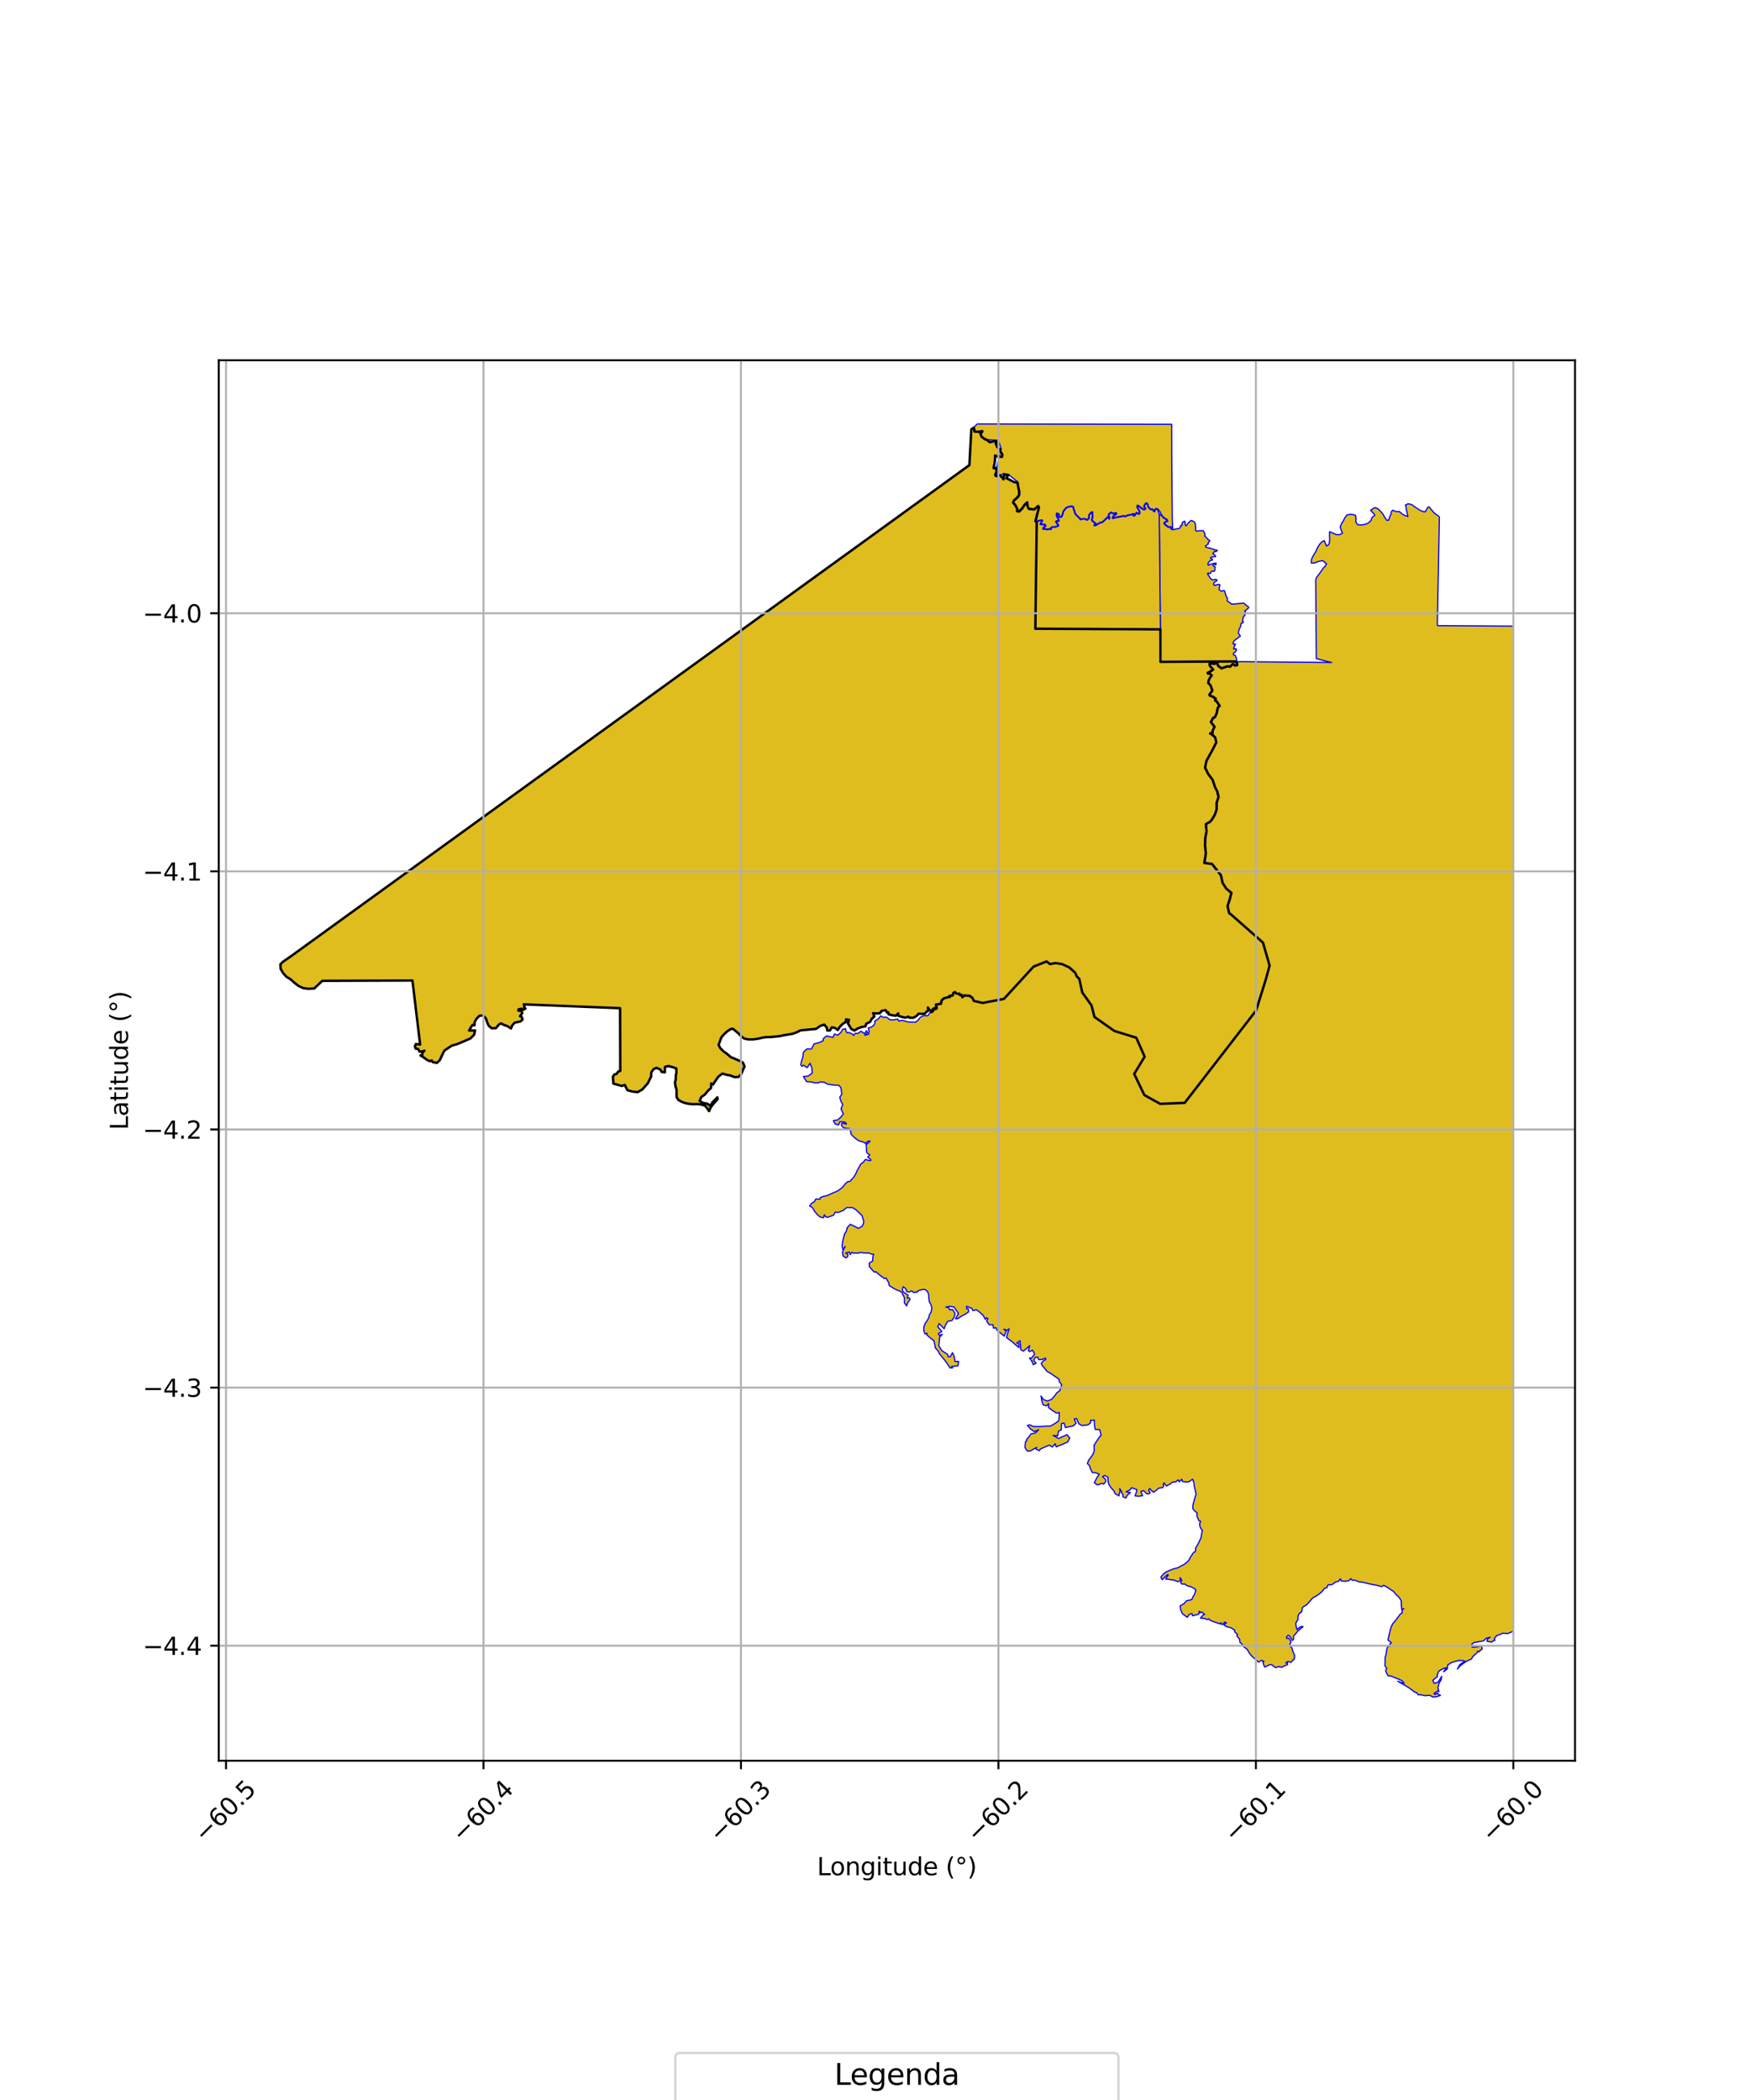 <?xml version="1.0" encoding="utf-8" standalone="no"?>
<!DOCTYPE svg PUBLIC "-//W3C//DTD SVG 1.1//EN"
  "http://www.w3.org/Graphics/SVG/1.1/DTD/svg11.dtd">
<svg xmlns:xlink="http://www.w3.org/1999/xlink" width="720pt" height="864pt" viewBox="0 0 720 864" xmlns="http://www.w3.org/2000/svg" version="1.1">
 <defs>
  <style type="text/css">*{stroke-linejoin: round; stroke-linecap: butt}</style>
 </defs>
 <g id="figure_1">
  <g id="patch_1">
   <path d="M 0 864 
L 720 864 
L 720 0 
L 0 0 
z
" style="fill: #ffffff"/>
  </g>
  <g id="axes_1">
   <g id="patch_2">
    <path d="M 90 724.408 
L 648 724.408 
L 648 148.232 
L 90 148.232 
z
" style="fill: #ffffff"/>
   </g>
   <g id="PatchCollection_1">
    <path d="M 591.359 257.416 
L 622.636 257.611 
L 622.636 671.014 
L 621.979 671.397 
L 620.311 672.103 
L 618.276 671.965 
L 616.945 672.523 
L 615.681 673.027 
L 614.764 674.243 
L 615.089 674.889 
L 614.352 675.06 
L 613.742 675.62 
L 611.78 675.272 
L 612.006 674.295 
L 613.111 673.631 
L 611.62 673.96 
L 610.317 675.118 
L 608.118 675.502 
L 606.441 675.777 
L 605.541 676.487 
L 605.708 677.736 
L 607.668 677.593 
L 609.601 677.125 
L 609.766 678.541 
L 609.079 678.898 
L 608.671 679.611 
L 607.869 679.325 
L 607.854 679.846 
L 606.962 680.615 
L 605.961 681.546 
L 605.428 682.532 
L 603.757 683.287 
L 602.263 684.218 
L 600.827 685.309 
L 599.612 686.671 
L 600.589 684.928 
L 601.993 683.885 
L 602.762 683.487 
L 601.934 683.222 
L 600.273 683.149 
L 598.466 683.622 
L 597.202 684.027 
L 595.634 685.016 
L 595.46 686.662 
L 593.979 687.804 
L 595.055 686.225 
L 594.526 686.241 
L 592.934 686.918 
L 591.874 687.697 
L 591.301 689.269 
L 591.374 689.882 
L 590.703 690.296 
L 589.505 691.387 
L 590.073 692.595 
L 591.642 692.084 
L 592.6 690.584 
L 593.133 689.668 
L 592.959 691.087 
L 592.079 692.509 
L 591.601 694.404 
L 592.038 696.024 
L 591.605 695.641 
L 589.957 696.783 
L 590.398 697.155 
L 591.435 696.542 
L 591.888 697.15 
L 592.638 697.537 
L 591.079 698.066 
L 589.541 698.219 
L 588.259 697.502 
L 586.276 697.665 
L 584.687 697.306 
L 583.488 697.286 
L 582.867 696.434 
L 582.255 696.299 
L 580.952 695.348 
L 579.523 694.316 
L 578.076 693.429 
L 576.497 692.536 
L 575.105 691.696 
L 576.534 692.257 
L 577.715 692.587 
L 576.85 691.482 
L 575.367 690.809 
L 573.771 690.206 
L 572.442 689.631 
L 571.06 689.416 
L 570.475 688.338 
L 570.054 687.382 
L 570.553 686.473 
L 569.808 685.294 
L 569.845 683.657 
L 569.877 681.915 
L 570.291 680.491 
L 570.538 678.633 
L 571.028 677.229 
L 571.815 677.35 
L 571.786 676.412 
L 572.436 675.917 
L 571.712 675.25 
L 571.047 674.749 
L 571.399 673.189 
L 571.833 671.333 
L 572.282 669.576 
L 573.005 668.042 
L 574.255 666.584 
L 575.301 665.209 
L 576.217 663.937 
L 576.804 663.735 
L 576.879 662.493 
L 577.567 661.815 
L 576.719 662.198 
L 576.551 660.486 
L 576.526 658.652 
L 575.642 657.189 
L 574.358 656.03 
L 573.31 654.741 
L 572.216 654.045 
L 570.525 652.901 
L 569.226 652.284 
L 568.389 652.806 
L 566.643 652.276 
L 564.679 651.92 
L 562.656 651.464 
L 560.832 651.024 
L 559.103 650.81 
L 557.461 650.127 
L 556.324 650.163 
L 555.82 649.534 
L 554.845 650.387 
L 553.33 650.582 
L 551.813 650.454 
L 551.519 649.571 
L 550.624 650.654 
L 549.533 650.834 
L 548.309 651.783 
L 547.429 652.077 
L 546.634 651.945 
L 546.249 652.324 
L 545.914 653.227 
L 544.929 653.489 
L 543.988 654.756 
L 542.82 655.758 
L 541.509 656.648 
L 540.012 657.495 
L 538.89 658.831 
L 537.617 660.238 
L 535.924 661.284 
L 535.491 663.216 
L 534.578 663.764 
L 534.028 664.924 
L 534.06 666.227 
L 533.154 667.715 
L 533.243 669.051 
L 533.632 670.464 
L 534.642 669.575 
L 535.512 669.137 
L 536.117 669.261 
L 535.011 670.182 
L 533.857 671.194 
L 533.039 672.216 
L 532.19 673.172 
L 532.14 674.622 
L 531.737 674.924 
L 530.725 673.304 
L 530.012 672.766 
L 529.252 673.678 
L 529.552 674.144 
L 530.192 673.93 
L 531.03 675.116 
L 531.04 675.849 
L 530.429 677.037 
L 531.415 677.82 
L 531.94 679.41 
L 532.665 681.164 
L 532.537 682.513 
L 531.103 683.949 
L 529.874 683.537 
L 528.978 684.17 
L 529.738 684.238 
L 529.747 684.865 
L 528.571 685.336 
L 527.299 686.011 
L 526.306 685.675 
L 524.705 686.09 
L 523.298 684.929 
L 522.24 684.959 
L 520.361 685.884 
L 519.905 684.921 
L 519.576 683.75 
L 520.038 683.458 
L 518.906 683.132 
L 517.818 683.854 
L 516.408 682.58 
L 515.034 681.415 
L 513.987 680.067 
L 513.135 678.623 
L 511.711 677.515 
L 510.804 676.215 
L 510.104 675.658 
L 510.076 674.586 
L 508.889 673.004 
L 509.145 672.398 
L 507.939 671.369 
L 508.047 670.723 
L 506.367 669.67 
L 504.623 669.247 
L 503.539 668.572 
L 504.564 667.668 
L 503.77 667.352 
L 503.519 667.986 
L 502.647 668.399 
L 502.466 667.758 
L 502.137 667.727 
L 501.971 668.133 
L 500.233 667.516 
L 498.733 666.998 
L 497.587 666.448 
L 497.315 666.009 
L 496.685 666.358 
L 495.746 665.936 
L 493.886 665.692 
L 495.083 664.428 
L 495.615 664.198 
L 494.407 663.208 
L 493.826 663.527 
L 493.426 662.88 
L 493.191 664.13 
L 490.641 664.791 
L 490.423 663.873 
L 489.341 664.162 
L 488.518 665.406 
L 486.531 663.975 
L 485.758 662.313 
L 485.546 660.709 
L 487.079 659.826 
L 488.149 658.594 
L 489.394 658.349 
L 490.344 658.077 
L 490.904 656.788 
L 491.494 655.962 
L 492.017 654.164 
L 491.301 653.502 
L 489.889 652.801 
L 488.509 652.45 
L 487.337 651.668 
L 486.436 651.766 
L 485.685 651.147 
L 486.245 650.22 
L 485.516 649.088 
L 485.616 650.209 
L 484.769 650.769 
L 482.954 650.102 
L 481.199 649.854 
L 479.566 649.638 
L 480.666 648.012 
L 480.366 647.831 
L 479.303 648.79 
L 478.141 649.937 
L 477.603 648.875 
L 478.698 647.548 
L 479.753 646.744 
L 481.47 646.002 
L 483.007 645.419 
L 484.722 644.987 
L 485.573 644.449 
L 486.942 643.78 
L 488.161 642.933 
L 489.192 641.845 
L 489.725 640.741 
L 490.492 639.59 
L 491.155 638.643 
L 491.676 638.51 
L 491.962 637.73 
L 491.807 637.201 
L 492.385 636.146 
L 493.067 634.927 
L 493.624 633.767 
L 494.1 632.783 
L 494.273 631.718 
L 494.445 630.536 
L 494.742 629.787 
L 494.038 628.84 
L 493.651 627.869 
L 493.564 626.798 
L 493.988 625.94 
L 493.287 625.666 
L 492.516 623.951 
L 492.491 622.436 
L 491.313 621.44 
L 490.752 620.662 
L 490.833 619.044 
L 491.219 617.709 
L 491.58 616.363 
L 492.098 614.864 
L 491.825 613.366 
L 491.431 611.847 
L 491.189 609.926 
L 490.66 608.588 
L 489.089 609.684 
L 487.631 609.689 
L 486.532 609.51 
L 486.202 608.595 
L 485.185 609.662 
L 484.732 608.853 
L 483.731 609.683 
L 482.483 609.774 
L 481.473 610.511 
L 479.937 611.393 
L 478.935 610.144 
L 478.556 610.626 
L 478.808 611.321 
L 478.295 612.074 
L 476.896 612.192 
L 475.852 613.032 
L 474.561 613.932 
L 473.681 613.159 
L 472.991 612.365 
L 472.576 613.223 
L 473.147 613.931 
L 473.025 614.472 
L 471.988 614.703 
L 470.479 613.266 
L 469.39 613.633 
L 470.096 615.347 
L 468.318 615.605 
L 466.977 615.409 
L 467.604 613.823 
L 467.751 612.888 
L 465.568 612.083 
L 465.009 612.938 
L 463.329 613.782 
L 465.065 614.091 
L 463.787 615.212 
L 463.219 616.338 
L 462.007 615.794 
L 461.944 614.755 
L 461.369 614.106 
L 461.394 613.548 
L 460.644 612.41 
L 460.861 613.513 
L 460.517 614.351 
L 460.406 615.416 
L 458.91 614.669 
L 458.17 613.234 
L 457.017 611.967 
L 456.127 610.508 
L 455.879 609.187 
L 455.838 607.794 
L 454.508 607.039 
L 453.628 607.552 
L 454.887 608.654 
L 454.984 609.534 
L 454.057 610.586 
L 453.328 610.284 
L 451.529 610.973 
L 450.253 610.06 
L 451.022 608.468 
L 452.247 606.485 
L 450.671 605.905 
L 449.412 605.85 
L 448.626 604.224 
L 448.306 603.083 
L 447.361 602.102 
L 447.999 600.603 
L 448.681 599.843 
L 449.816 598.081 
L 450.224 596.746 
L 450.123 594.693 
L 451.018 593.199 
L 452.251 591.372 
L 453.022 590.49 
L 452.443 588.19 
L 450.627 588.117 
L 450.303 586.487 
L 450.234 584.277 
L 448.669 584.398 
L 448.634 585.496 
L 447.558 586.227 
L 445.107 586.517 
L 443.841 585.742 
L 442.924 583.609 
L 442 583.833 
L 442.726 585.561 
L 441.541 586.667 
L 439.985 586.974 
L 438.367 587.34 
L 437.785 585.469 
L 436.762 585.7 
L 436.635 588.314 
L 435.52 588.763 
L 435.096 590.784 
L 433.274 590.568 
L 435.536 591.844 
L 437.464 590.943 
L 439.006 590.294 
L 440.135 591.674 
L 439.281 593.278 
L 437.314 594.165 
L 434.532 595.265 
L 434.132 593.997 
L 432.934 595.33 
L 431.73 594.57 
L 429.973 595.315 
L 428.075 596.147 
L 427.547 596.87 
L 426.185 596.097 
L 426.523 595.497 
L 425.306 596.166 
L 423.717 597.038 
L 422.59 596.946 
L 421.694 595.543 
L 421.795 594.239 
L 421.909 593.145 
L 422.433 592.833 
L 422.438 592.125 
L 423.271 591.254 
L 424.186 589.914 
L 425.905 589.592 
L 427.323 588.244 
L 425.465 588.972 
L 423.901 587.828 
L 422.743 586.5 
L 423.586 586.185 
L 425.127 586.876 
L 427.422 586.946 
L 429.623 586.786 
L 432.188 586.719 
L 433.903 585.745 
L 435.542 584.623 
L 435.777 583.061 
L 435.816 581.184 
L 434.687 581.39 
L 433.007 580.324 
L 431.449 579.151 
L 431.405 577.457 
L 430.564 578.412 
L 429.111 577.943 
L 428.612 576.171 
L 428.312 574.34 
L 429.267 575.776 
L 430.931 576.437 
L 432.674 575.7 
L 433.865 574.369 
L 434.778 573.094 
L 436.097 572.059 
L 436.658 570.495 
L 436.758 569.639 
L 435.869 568.531 
L 435.688 567.387 
L 434 566.291 
L 432.495 565.178 
L 430.746 564.235 
L 429.927 563.1 
L 428.866 561.92 
L 428.383 560.952 
L 429.188 559.97 
L 430.249 559.319 
L 430.118 558.744 
L 428.672 559.357 
L 427.303 559.372 
L 427.024 558.412 
L 426.002 558.384 
L 425.244 559.674 
L 426.275 560.867 
L 425.112 561.475 
L 424.561 560.061 
L 423.554 558.711 
L 424.495 558.66 
L 425.653 557.081 
L 424.805 555.468 
L 423.7 556.121 
L 423.106 555.697 
L 423.645 553.65 
L 422.278 554.88 
L 421.016 555.892 
L 420.01 555.354 
L 419.903 553.839 
L 419.753 552.553 
L 419.66 551.627 
L 418.33 552.542 
L 419.173 552.793 
L 419.259 554.448 
L 417.669 553.147 
L 416.479 552.078 
L 414.137 550.352 
L 414.607 548.452 
L 415.207 546.689 
L 414.42 547.299 
L 412.972 546.896 
L 414.005 547.668 
L 413.186 549.722 
L 411.699 548.503 
L 410.272 547.376 
L 409.775 546.273 
L 408.754 546.449 
L 408.531 545.008 
L 407.072 545.085 
L 405.942 543.599 
L 406.437 542.501 
L 405.877 542.156 
L 405.396 542.841 
L 404.516 541.215 
L 402.932 539.746 
L 401.7 538.889 
L 400.301 539.21 
L 399.824 538.279 
L 397.672 537.45 
L 397.654 538.457 
L 398.344 538.41 
L 398.552 539.707 
L 396.94 540.82 
L 395.243 541.691 
L 394.25 542.462 
L 393.16 542.616 
L 393.924 541.187 
L 394.371 540.434 
L 393.208 538.794 
L 392.483 537.729 
L 390.882 537.464 
L 389.111 537.779 
L 390.304 537.958 
L 390.736 538.899 
L 391.944 538.808 
L 392.929 540.381 
L 392.623 541.881 
L 391.644 543.297 
L 389.897 543.648 
L 389.054 545.108 
L 388.431 546.707 
L 387.231 545.413 
L 386.404 544.582 
L 385.797 545.831 
L 387.519 547.791 
L 386.068 548.707 
L 386.43 549.434 
L 387.686 548.99 
L 386.616 550.109 
L 386.418 552.258 
L 386.28 553.716 
L 387.411 555.607 
L 388.864 556.594 
L 389.866 557.159 
L 390.084 558.214 
L 391.008 558.168 
L 391.874 556.543 
L 392.571 558.016 
L 392.903 560.166 
L 394.413 560.118 
L 394.115 561.95 
L 391.521 562.18 
L 391.922 562.796 
L 390.904 562.811 
L 389.777 561.107 
L 388.841 559.808 
L 387.79 558.52 
L 386.657 557.173 
L 385.971 555.864 
L 384.871 554.625 
L 384.559 553.037 
L 384.232 551.583 
L 382.733 550.45 
L 381.301 549.183 
L 381.456 548.551 
L 380.558 548.808 
L 380.059 547.426 
L 380.101 545.942 
L 380.66 544.446 
L 381.391 543.443 
L 382.133 542.15 
L 382.336 541.056 
L 383.066 539.844 
L 383.416 538.113 
L 382.941 536.638 
L 382.299 535.396 
L 382.127 533.857 
L 382.048 532.46 
L 381.527 531.261 
L 380.599 530.533 
L 379.332 530.564 
L 377.751 531.054 
L 377.385 531.608 
L 376.305 531.674 
L 375.924 531.792 
L 375.068 531.098 
L 374.145 531.566 
L 373.087 531.452 
L 372.679 530.22 
L 371.601 529.402 
L 371.219 530.526 
L 371.608 531.518 
L 373.64 532.89 
L 373.22 534.087 
L 374.16 533.99 
L 374.406 534.718 
L 373.41 535.988 
L 373.042 537.284 
L 372.115 536.066 
L 372.111 533.943 
L 371.518 532.766 
L 371.121 531.854 
L 370.432 531.31 
L 369.62 530.948 
L 368.744 530.637 
L 367.293 529.825 
L 365.849 528.905 
L 365.679 527.815 
L 364.567 525.832 
L 363.878 526.031 
L 362.476 525.014 
L 361.187 523.962 
L 360.377 523.23 
L 359.7 523.405 
L 358.638 522.22 
L 357.649 521.081 
L 357.65 519.662 
L 359.052 518.796 
L 359.082 517.439 
L 359.418 515.978 
L 358.739 516.032 
L 357.466 515.508 
L 355.789 515.516 
L 354.083 515.301 
L 353.009 515.567 
L 351.043 515.543 
L 350.507 515.232 
L 349.797 516.166 
L 349.385 515.094 
L 347.912 515.586 
L 348.862 516.059 
L 348.765 516.998 
L 348.029 517.531 
L 346.924 516.773 
L 346.605 515.397 
L 347.027 514.113 
L 347.744 512.841 
L 346.751 514.073 
L 346.481 512.748 
L 346.632 511.249 
L 346.935 509.754 
L 347.433 507.803 
L 348.217 506.531 
L 348.585 505.091 
L 349.821 503.718 
L 351.127 504.303 
L 353.167 505.378 
L 354.755 504.428 
L 355.234 503.454 
L 355.347 502.345 
L 354.668 500.142 
L 353.29 498.788 
L 352.246 497.79 
L 350.772 496.867 
L 348.348 496.86 
L 347.017 497.943 
L 345.13 498.778 
L 343.605 498.755 
L 343.02 499.921 
L 341.551 500.477 
L 340.336 500.868 
L 339.564 500.475 
L 339.147 499.754 
L 338.801 501.044 
L 337.467 500.731 
L 336.281 499.74 
L 335.361 498.626 
L 334.659 497.539 
L 334.029 496.618 
L 333.11 496.222 
L 333.888 495.108 
L 335.08 494.381 
L 335.613 493.341 
L 337.358 493.391 
L 337.471 492.732 
L 339.023 492.143 
L 340.295 491.908 
L 341.691 491.255 
L 342.994 490.677 
L 344.374 490.127 
L 345.625 489.296 
L 346.849 488.269 
L 347.632 487.169 
L 348.808 486.161 
L 349.768 486.029 
L 350.26 485.4 
L 351.401 484.129 
L 352.302 482.524 
L 352.695 481.501 
L 353.513 480.107 
L 354.077 478.99 
L 355.143 478.202 
L 356.094 477.013 
L 357.778 477.561 
L 358.36 477.319 
L 357.953 476.788 
L 357.05 476.123 
L 357.839 475.159 
L 356.703 474.353 
L 356.465 473.434 
L 356.53 472.215 
L 356.279 471.026 
L 358.009 469.534 
L 357.027 469.537 
L 356.117 470.482 
L 355.483 469.996 
L 353.214 469.282 
L 352.09 468.475 
L 351.076 467.607 
L 350.103 466.524 
L 349.966 465.34 
L 349.664 464.378 
L 348.353 464.247 
L 347.259 464.063 
L 346.331 463.342 
L 346.179 462.335 
L 346.806 462.074 
L 348.12 462.531 
L 348.152 462.098 
L 347.34 461.576 
L 345.544 461.511 
L 345.033 462.824 
L 343.612 462.462 
L 342.859 461.066 
L 344.594 460.799 
L 345.93 459.629 
L 346.978 458.309 
L 346.019 456.268 
L 346.733 454.427 
L 345.941 452.939 
L 345.506 451.439 
L 346.364 450.132 
L 346.215 449.158 
L 345.928 447.413 
L 345.142 446.54 
L 343.295 446.472 
L 341.445 446.182 
L 340.29 445.958 
L 339.22 445.331 
L 337.544 445.102 
L 336.717 445.525 
L 335.143 445.505 
L 333.752 445.164 
L 331.845 445.03 
L 330.916 443.537 
L 330.555 442.914 
L 332.535 442.708 
L 334.189 441.451 
L 333.992 439.358 
L 333.302 437.481 
L 332.069 439.269 
L 330.642 438.261 
L 329.948 438.725 
L 329.472 438.075 
L 329.771 436.604 
L 330.338 434.709 
L 330.516 432.982 
L 331.939 431.564 
L 333.838 431.574 
L 334.977 429.456 
L 336.998 428.969 
L 338.621 428.226 
L 338.713 427.345 
L 340.127 426.195 
L 341.125 426.468 
L 342.726 426.782 
L 343.328 425.412 
L 344.659 425.903 
L 345.972 424.768 
L 346.701 423.499 
L 347.894 423.227 
L 348.097 424.353 
L 348.577 424.942 
L 349.281 424.799 
L 350.944 425.598 
L 351.185 426.018 
L 351.902 425.126 
L 352.946 425.197 
L 354.276 424.266 
L 355.676 425.299 
L 356.5 424.052 
L 356.953 424.805 
L 355.813 425.939 
L 357.337 425.554 
L 357.582 424.232 
L 357.235 422.928 
L 358.511 422.598 
L 359.661 421.65 
L 360.036 420.754 
L 359.838 420.201 
L 361.455 419.117 
L 362.341 417.955 
L 363.496 418.612 
L 364.534 418.391 
L 366.308 419.613 
L 367.977 419.533 
L 369.321 419.297 
L 369.859 420.1 
L 371.148 419.779 
L 372.601 420.16 
L 373.756 420.487 
L 376.67 420.569 
L 377.771 419.674 
L 378.616 418.556 
L 379.931 417.913 
L 381.797 417.879 
L 382.521 416.741 
L 383.461 416.501 
L 384.093 415.808 
L 383.816 415.308 
L 384.517 414.832 
L 384.821 415.296 
L 385.281 415.121 
L 385.491 414.755 
L 385.18 413.383 
L 387.221 413.069 
L 387.528 411.592 
L 388.412 410.817 
L 389.801 410.441 
L 391.004 410.234 
L 390.744 409.837 
L 392.055 409.635 
L 392.285 408.607 
L 392.896 408.275 
L 393.381 408.889 
L 394.674 408.953 
L 394.661 409.272 
L 395.124 409.551 
L 395.587 409.414 
L 395.874 410.481 
L 396.864 409.623 
L 397.99 409.772 
L 398.504 409.739 
L 399.172 409.907 
L 399.516 410.325 
L 400.018 410.612 
L 400.647 411.8 
L 404.31 412.637 
L 413.05 410.971 
L 425.236 397.69 
L 428.228 396.515 
L 430.588 395.559 
L 432.002 396.646 
L 434.192 396.242 
L 436.945 396.638 
L 439.929 398.017 
L 442.389 400.251 
L 442.962 401.633 
L 444.055 402.757 
L 445.278 408.325 
L 449.084 413.67 
L 450.273 418.388 
L 458.497 424.17 
L 467.489 426.943 
L 470.943 434.74 
L 466.641 441.839 
L 470.82 450.542 
L 477.324 454.15 
L 487.42 453.75 
L 516.802 415.746 
L 520.723 403.2 
L 522.353 397.253 
L 519.615 387.819 
L 506.526 376.271 
L 505.889 375.618 
L 505.693 374.663 
L 505.226 372.815 
L 506.137 370.019 
L 506.84 367.298 
L 504.643 365.457 
L 503.183 363.195 
L 502.488 360.042 
L 500.489 357.49 
L 498.771 355.285 
L 495.699 354.878 
L 496.316 351.125 
L 495.978 348.061 
L 496.044 344.934 
L 496.599 341.979 
L 496.304 339.215 
L 498.176 338.086 
L 498.897 337.118 
L 499.994 335.256 
L 500.72 333.118 
L 500.745 330.336 
L 501.538 327.832 
L 500.935 325.431 
L 500.113 323.883 
L 499.042 320.729 
L 497.24 318.338 
L 495.991 315.804 
L 496.514 313.163 
L 498.94 308.752 
L 499.578 307.654 
L 500.622 305.431 
L 500.062 303.173 
L 498.344 301.766 
L 499.041 301.986 
L 499.096 300.657 
L 499.9 298.985 
L 498.421 297.051 
L 499.232 295.511 
L 499.997 295.215 
L 500.793 293.416 
L 500.998 292.115 
L 501.292 291.143 
L 501.996 290.422 
L 500.787 288.541 
L 500.158 288.137 
L 500.131 287.803 
L 500.436 287.437 
L 499.145 286.507 
L 497.864 286.034 
L 497.793 285.813 
L 498.991 284.165 
L 498.211 281.869 
L 497.303 280.931 
L 497.472 279.939 
L 497.972 278.949 
L 498.764 277.88 
L 497.798 276.905 
L 497.129 276.914 
L 498.129 276.378 
L 499.384 275.555 
L 497.936 273.835 
L 497.871 273.288 
L 498.646 273.125 
L 499.8 273.303 
L 500.586 272.869 
L 501.07 274.086 
L 502.485 275.161 
L 504.036 274.689 
L 504.977 274.32 
L 506.112 274.514 
L 507.249 273.371 
L 508.069 274.035 
L 509.198 273.796 
L 508.999 272.293 
L 510.312 272.214 
L 547.893 272.573 
L 544.721 271.799 
L 541.569 270.955 
L 541.315 238.478 
L 541.75 237.502 
L 542.607 236.329 
L 543.508 235.075 
L 544.336 233.859 
L 545.272 232.905 
L 545.76 231.974 
L 544.251 230.66 
L 542.534 230.97 
L 540.777 231.644 
L 539.515 231.669 
L 539.539 230.261 
L 540.175 228.886 
L 540.892 227.67 
L 541.595 226.477 
L 542.123 225.183 
L 542.979 223.877 
L 543.83 222.971 
L 544.857 222.415 
L 545.293 223.619 
L 545.772 224.638 
L 546.611 224.088 
L 546.943 223.36 
L 547.081 221.85 
L 547.009 220.465 
L 547.029 218.769 
L 548.463 219.35 
L 549.689 219.908 
L 551.156 219.961 
L 552.322 219.329 
L 551.804 218.097 
L 551.392 216.843 
L 551.887 215.542 
L 552.669 214.297 
L 553.321 213.013 
L 554.234 211.831 
L 556 211.546 
L 557.663 212.001 
L 557.881 213.331 
L 557.8 214.514 
L 558.109 215.368 
L 558.736 215.897 
L 560.112 215.998 
L 561.674 215.723 
L 562.942 215.196 
L 564.025 214.202 
L 564.49 212.925 
L 565.635 211.969 
L 565.154 211.241 
L 563.928 209.964 
L 564.869 209.25 
L 565.781 208.82 
L 566.973 209.33 
L 568.082 210.454 
L 569.12 211.684 
L 569.59 212.659 
L 570.588 214.098 
L 571.329 214.008 
L 571.796 212.644 
L 572.38 211.222 
L 572.375 210.683 
L 572.969 209.917 
L 574.327 210.459 
L 575.768 210.488 
L 576.714 211.29 
L 577.744 212.006 
L 579.258 212.474 
L 578.935 211.071 
L 578.657 209.939 
L 578.444 208.463 
L 578.229 207.802 
L 579.331 207.247 
L 580.847 207.611 
L 582.08 208.541 
L 583.298 209.339 
L 584.285 209.972 
L 585.462 210.463 
L 586.348 210.588 
L 587.071 209.45 
L 587.457 208.655 
L 587.992 208.545 
L 588.693 209.438 
L 589.74 210.688 
L 590.636 211.513 
L 591.693 212.151 
L 592.18 212.742 
L 592.185 213.668 
L 591.359 257.416 
" clip-path="url(#p5947255d23)" style="fill: #e0bd1f; stroke: #0000ff; stroke-width: 0.5"/>
    <path d="M 400.676 175.92 
L 400.928 177.546 
L 402.683 177.681 
L 403.992 177.511 
L 403.39 178.555 
L 403.862 179.7 
L 405.287 180.762 
L 406.019 180.986 
L 407.268 181.957 
L 408.925 181.553 
L 410.501 181.499 
L 409.639 182.582 
L 410.032 183.02 
L 410.743 182.926 
L 410.095 183.592 
L 411.227 184.975 
L 411.597 184.727 
L 411.513 185.771 
L 412.355 186.921 
L 412.198 187.992 
L 411.019 187.84 
L 410.95 187.357 
L 410.264 187.79 
L 409.409 187.386 
L 409.392 189.092 
L 409.142 190.863 
L 408.785 192.567 
L 409.304 192.814 
L 409.893 192.453 
L 410.072 193.729 
L 409.45 195.389 
L 409.813 195.888 
L 411.328 195.489 
L 412.257 196.382 
L 412.888 197.216 
L 413.086 195.201 
L 414.792 195.442 
L 414.077 196.781 
L 415.606 197.485 
L 417.029 198.262 
L 418.682 198.651 
L 418.893 200.264 
L 419.293 202.073 
L 419.272 203.66 
L 418.351 204.894 
L 417.216 205.823 
L 416.778 206.763 
L 417.83 207.999 
L 418.61 209.587 
L 418.406 210.32 
L 419.352 210.46 
L 420.669 209.06 
L 421.438 207.831 
L 422.571 206.937 
L 422.829 208.523 
L 423.315 209.372 
L 425.544 209.603 
L 426.99 208.27 
L 427.433 208.834 
L 426.975 210.556 
L 426.547 212.015 
L 426.194 213.742 
L 425.989 214.457 
L 426.502 214.745 
L 426.53 215.093 
L 425.978 258.675 
L 477.418 258.928 
L 477.426 272.304 
L 507.65 272.137 
L 508.827 272.446 
L 508.986 273.645 
L 508.118 273.828 
L 507.414 273.258 
L 507.108 273.241 
L 506.047 274.308 
L 504.957 274.122 
L 503.974 274.508 
L 502.522 274.95 
L 501.228 273.965 
L 500.683 272.596 
L 499.765 273.104 
L 498.64 272.93 
L 497.66 273.136 
L 497.754 273.915 
L 499.098 275.513 
L 498.032 276.213 
L 496.857 276.843 
L 497.072 277.182 
L 497.728 277.106 
L 498.513 277.898 
L 497.809 278.848 
L 497.289 279.878 
L 497.099 280.995 
L 498.044 281.972 
L 498.778 284.133 
L 497.582 285.779 
L 497.711 286.181 
L 499.055 286.678 
L 500.158 287.472 
L 499.934 287.74 
L 499.976 288.248 
L 500.649 288.68 
L 501.753 290.397 
L 501.124 291.042 
L 500.812 292.072 
L 500.609 293.361 
L 499.855 295.065 
L 499.097 295.358 
L 498.195 297.07 
L 499.677 299.009 
L 498.907 300.609 
L 498.862 301.711 
L 498.389 301.529 
L 497.867 301.791 
L 498.366 302.022 
L 499.894 303.286 
L 500.421 305.411 
L 499.41 307.564 
L 498.774 308.657 
L 496.332 313.096 
L 495.792 315.831 
L 497.077 318.44 
L 498.871 320.821 
L 499.937 323.96 
L 500.756 325.501 
L 501.34 327.826 
L 500.555 330.306 
L 500.53 333.085 
L 499.82 335.175 
L 498.738 337.011 
L 498.046 337.941 
L 496.101 339.113 
L 496.407 341.971 
L 495.854 344.914 
L 495.787 348.07 
L 496.124 351.12 
L 495.478 355.042 
L 498.669 355.466 
L 500.339 357.608 
L 502.312 360.127 
L 503.004 363.271 
L 504.499 365.586 
L 506.625 367.368 
L 505.954 369.965 
L 505.027 372.808 
L 505.507 374.706 
L 505.716 375.723 
L 506.526 376.271 
L 519.615 387.819 
L 522.353 397.253 
L 520.723 403.2 
L 516.802 415.746 
L 487.42 453.75 
L 477.324 454.15 
L 470.82 450.542 
L 466.641 441.839 
L 470.943 434.74 
L 467.489 426.943 
L 458.497 424.17 
L 450.273 418.388 
L 449.084 413.67 
L 445.278 408.325 
L 444.055 402.757 
L 442.962 401.633 
L 442.389 400.251 
L 439.929 398.017 
L 436.945 396.638 
L 434.192 396.242 
L 432.002 396.646 
L 430.588 395.559 
L 428.228 396.515 
L 425.236 397.69 
L 413.05 410.971 
L 404.31 412.637 
L 400.647 411.8 
L 400.093 410.544 
L 399.578 410.25 
L 399.226 409.822 
L 398.513 409.642 
L 397.993 409.675 
L 396.835 409.523 
L 395.926 410.309 
L 395.654 409.294 
L 395.137 409.447 
L 394.759 409.219 
L 394.773 408.861 
L 393.429 408.795 
L 392.921 408.152 
L 392.202 408.543 
L 391.977 409.55 
L 390.582 409.764 
L 390.844 410.165 
L 389.78 410.347 
L 388.366 410.731 
L 387.441 411.541 
L 387.141 412.984 
L 385.064 413.303 
L 385.39 414.74 
L 385.215 415.043 
L 384.859 415.179 
L 384.543 414.699 
L 383.69 415.277 
L 383.976 415.794 
L 383.452 416.369 
L 382.289 415.404 
L 381.768 414.541 
L 381.952 415.855 
L 381.144 416.267 
L 380.536 417.05 
L 379.37 417.135 
L 377.951 417.063 
L 377.201 417.915 
L 375.849 418.725 
L 374.165 418.731 
L 373.786 418.277 
L 372.402 418.702 
L 370.84 418.315 
L 369.393 417.817 
L 369.577 416.942 
L 368.507 417.897 
L 367.025 417.694 
L 365.563 417.304 
L 365.49 416.514 
L 364.937 416.565 
L 364.382 415.597 
L 362.76 415.904 
L 361.974 416.891 
L 360.726 416.965 
L 359.225 416.868 
L 359.729 418.189 
L 358.654 419.178 
L 357.973 420.428 
L 356.398 421.193 
L 356.078 422.265 
L 354.45 422.553 
L 352.829 423.174 
L 351.525 423.988 
L 350.25 423.338 
L 349.563 422.224 
L 348.853 421.035 
L 349.315 419.621 
L 348.084 419.408 
L 347.949 420.501 
L 346.749 421.223 
L 345.548 422.41 
L 344.694 423.745 
L 343.516 422.921 
L 342.217 422.654 
L 341.444 423.98 
L 340.366 423.955 
L 340.178 422.794 
L 339.127 421.567 
L 337.466 422.084 
L 335.799 423.303 
L 334.361 423.431 
L 332.639 423.496 
L 331.094 423.744 
L 329.332 423.928 
L 327.68 424.769 
L 326.036 425.351 
L 324.271 425.628 
L 322.496 425.933 
L 320.685 426.307 
L 318.838 426.524 
L 317.04 426.677 
L 315.255 426.686 
L 313.634 426.939 
L 311.91 427.358 
L 309.805 427.652 
L 307.784 427.639 
L 306.169 427.275 
L 304.865 426.282 
L 303.653 425.008 
L 302.525 424.028 
L 301.623 423.318 
L 300.812 423.306 
L 299.392 424.176 
L 297.994 425.402 
L 296.806 426.76 
L 295.651 429.878 
L 296.292 431.169 
L 297.607 432.514 
L 299.162 433.625 
L 300.611 434.895 
L 302.286 435.558 
L 304.011 436.322 
L 305.629 437.171 
L 306.334 438.731 
L 305.696 440.102 
L 305.016 441.828 
L 303.808 443.101 
L 302.221 443.158 
L 300.459 442.473 
L 298.897 442.192 
L 297.261 441.697 
L 296.585 442.152 
L 295.454 443.07 
L 294.373 444.69 
L 293.33 446.221 
L 292.594 445.754 
L 292.561 447.568 
L 291.135 448.928 
L 289.992 450.335 
L 288.553 451.34 
L 287.837 452.933 
L 289.209 453.772 
L 290.952 454.08 
L 292.235 454.938 
L 293.044 453.617 
L 294.164 452.422 
L 295.129 451.498 
L 295.243 452.224 
L 294.239 453.364 
L 293.207 454.51 
L 292.313 455.797 
L 291.73 457.144 
L 291.133 456.213 
L 290.076 454.915 
L 288.472 454.396 
L 286.846 454.25 
L 285.016 454.291 
L 283.378 454.124 
L 281.796 453.822 
L 280.405 453.273 
L 279.101 452.536 
L 278.362 451.36 
L 278.373 449.835 
L 278.349 448.316 
L 277.907 446.862 
L 277.705 445.424 
L 278.028 444.11 
L 278.034 442.661 
L 278.31 441.226 
L 278.238 439.59 
L 276.675 439.028 
L 274.982 438.601 
L 273.548 438.98 
L 273.59 440.026 
L 273.546 441.201 
L 272.191 441.003 
L 271.747 440.059 
L 270.096 439.341 
L 268.923 439.848 
L 267.957 441.207 
L 267.891 442.876 
L 267.339 444.144 
L 266.574 445.629 
L 265.436 446.905 
L 264.304 448.199 
L 262.384 449.332 
L 260.258 449.104 
L 258.157 448.558 
L 257.028 446.364 
L 255.832 446.799 
L 253.995 446.327 
L 252.371 445.818 
L 252.178 442.976 
L 252.772 442.059 
L 253.615 441.875 
L 254.399 440.827 
L 255.198 440.608 
L 255.117 414.792 
L 215.47 413.22 
L 215.842 413.45 
L 215.622 414.361 
L 216.18 414.957 
L 215.261 415.491 
L 214.443 415.01 
L 213.29 415.317 
L 213.264 415.829 
L 214.406 415.854 
L 214.897 416.774 
L 213.944 418.113 
L 214.651 418.389 
L 215.019 419.452 
L 214.119 420.251 
L 212.866 420.468 
L 211.751 420.768 
L 210.749 421.867 
L 210.241 423.134 
L 208.835 422.214 
L 207.29 421.657 
L 206.12 421.018 
L 205.169 421.634 
L 204.055 422.997 
L 202.337 423.067 
L 201.129 422.119 
L 200.463 420.685 
L 199.908 419.007 
L 198.797 417.796 
L 197.288 417.884 
L 196.042 419.155 
L 195.263 420.543 
L 195.216 421.86 
L 194.421 421.657 
L 193.839 422.517 
L 192.991 423.991 
L 195.467 423.96 
L 195.05 425.741 
L 193.533 427.251 
L 191.735 428.073 
L 189.892 428.827 
L 187.938 429.633 
L 185.905 430.189 
L 184.535 431.076 
L 182.898 432.178 
L 182.303 433.28 
L 181.719 434.64 
L 180.96 436.146 
L 179.791 437.294 
L 178.041 436.988 
L 177.627 436.288 
L 176.831 436.619 
L 175.581 436.004 
L 174.388 435.1 
L 172.998 434.256 
L 173.772 433.939 
L 173.762 433.212 
L 174.618 432.263 
L 173.888 432.567 
L 172.608 432.646 
L 171.962 431.513 
L 170.994 431.452 
L 170.721 430.463 
L 171.069 429.556 
L 172.854 429.757 
L 169.686 403.413 
L 132.602 403.542 
L 130.059 406.041 
L 129.308 406.672 
L 126.995 406.823 
L 124.815 406.56 
L 122.852 405.656 
L 121.142 404.346 
L 119.507 402.88 
L 117.867 401.882 
L 116.493 400.369 
L 115.46 398.584 
L 115.364 396.75 
L 116.413 395.703 
L 119.939 393.261 
L 398.845 191.355 
L 399.627 176.636 
L 400.676 175.92 
" clip-path="url(#p5947255d23)" style="fill: #e0bd1f; stroke: #0000ff; stroke-width: 0.5"/>
    <path d="M 402.098 174.421 
L 482.042 174.579 
L 482.07 186.222 
L 482.3 214.097 
L 482.509 217.698 
L 481.903 217.376 
L 481.991 217.049 
L 481.91 216.756 
L 481.617 216.694 
L 480.742 216.725 
L 480.068 216.239 
L 479.065 215.302 
L 479.092 215.219 
L 479.56 214.82 
L 480.439 214.474 
L 480.361 213.919 
L 479.803 213.45 
L 478.84 212.953 
L 478.026 212.003 
L 477.356 210.649 
L 476.365 209.402 
L 475.649 209.192 
L 475.004 209.576 
L 474.958 210.259 
L 474.929 210.291 
L 474.839 210.253 
L 474.433 209.723 
L 474.115 209.367 
L 473.731 209.534 
L 473.223 209.26 
L 472.523 208.488 
L 472.281 207.352 
L 471.694 206.89 
L 471.375 206.958 
L 470.671 207.959 
L 470.599 208.47 
L 471.116 209.21 
L 471.13 209.295 
L 470.877 209.505 
L 470.521 209.489 
L 469.414 208.757 
L 468.345 207.931 
L 468.104 207.811 
L 467.832 207.97 
L 467.816 208.798 
L 468.3 209.664 
L 468.689 210.437 
L 468.815 210.925 
L 468.562 211.325 
L 467.54 210.804 
L 466.914 211.852 
L 466.459 212.048 
L 466.458 212.046 
L 466.671 211.661 
L 466.614 211.355 
L 466.271 211.333 
L 465.339 211.621 
L 463.726 211.937 
L 463.001 212.36 
L 462.129 212.113 
L 461.47 212.346 
L 460.334 212.531 
L 458.96 212.788 
L 457.95 213.1 
L 457.909 213.063 
L 458.012 212.719 
L 458.362 212.21 
L 459.211 211.735 
L 459.513 211.277 
L 459.089 210.901 
L 458.336 211.073 
L 457.879 211.108 
L 457.243 210.715 
L 456.934 210.772 
L 456.004 211.596 
L 456.13 212.443 
L 456.371 213.067 
L 456.302 213.194 
L 455.827 212.678 
L 455.533 212.668 
L 455.257 213.044 
L 454.417 213.892 
L 453.364 214.812 
L 452.649 214.869 
L 451.592 215.508 
L 450.615 216.064 
L 450.432 216.04 
L 450.5 215.808 
L 450.832 215.672 
L 450.954 215.346 
L 450.165 214.792 
L 449.359 214.015 
L 449.31 213.845 
L 449.615 212.953 
L 449.637 212.166 
L 449.558 210.589 
L 448.942 210.659 
L 447.926 211.851 
L 447.941 212.851 
L 447.828 213.266 
L 447.214 213.776 
L 446.414 213.329 
L 445.635 213.343 
L 444.572 213.573 
L 444.226 213.061 
L 443.335 212.221 
L 442.505 211.349 
L 442.172 210.248 
L 441.845 209.349 
L 441.694 208.557 
L 441.519 208.395 
L 441.043 208.204 
L 440.001 208.296 
L 438.774 208.713 
L 438.217 209.267 
L 437.348 210.409 
L 437.155 211.35 
L 436.625 212.53 
L 436.31 212.638 
L 435.828 212.445 
L 435.691 212.175 
L 435.831 211.791 
L 435.729 211.502 
L 435.13 211.107 
L 434.665 211.185 
L 434.578 211.717 
L 434.692 212.452 
L 435.173 213.313 
L 435.541 214.145 
L 435.514 214.247 
L 435.39 214.292 
L 434.668 214.23 
L 434.28 214.642 
L 435.306 216.117 
L 435.322 216.213 
L 434.968 216.388 
L 433.83 216.759 
L 433.137 216.668 
L 432.409 216.931 
L 432.316 217.572 
L 432.303 217.597 
L 431.951 217.477 
L 431.003 217.681 
L 429.827 217.518 
L 429.316 217.532 
L 429.275 217.483 
L 429.427 217.162 
L 430.329 216.475 
L 430.3 216.152 
L 429.904 215.728 
L 428.212 215.587 
L 428.2 215.545 
L 428.563 215.013 
L 429.005 214.122 
L 428.722 213.91 
L 427.226 214.146 
L 426.578 214.489 
L 426.279 214.519 
L 426.183 214.251 
L 426.5 213.583 
L 426.684 212.55 
L 426.899 211.528 
L 427.192 210.508 
L 427.473 209.478 
L 427.6 208.47 
L 427.445 208.089 
L 427.256 207.949 
L 427.135 207.921 
L 426.981 208.038 
L 426.635 208.45 
L 425.84 209.274 
L 424.576 209.326 
L 423.424 209.21 
L 423.158 208.956 
L 422.998 208.279 
L 422.851 207.385 
L 422.884 206.881 
L 422.916 206.648 
L 422.782 206.383 
L 422.486 206.437 
L 421.567 207.316 
L 421.052 208.105 
L 420.729 208.667 
L 419.206 210.311 
L 418.815 209.692 
L 418.583 209.214 
L 418.542 208.898 
L 418.281 208.655 
L 417.769 207.496 
L 417.16 206.977 
L 416.936 206.674 
L 416.996 206.407 
L 417.841 205.568 
L 418.772 204.848 
L 419.395 204.082 
L 419.416 203.895 
L 419.555 202.863 
L 419.304 201.14 
L 419.062 200.133 
L 418.895 199.158 
L 418.759 198.228 
L 415.335 195.612 
L 415.19 195.261 
L 414.3 195.101 
L 412.984 194.801 
L 411.811 195.456 
L 411.337 195.312 
L 410.417 195.365 
L 410.256 193.363 
L 410.1 192.45 
L 410.916 187.957 
L 412.254 188.129 
L 412.538 187.771 
L 412.611 187.344 
L 412.453 186.864 
L 412.258 186.28 
L 411.787 185.883 
L 411.939 184.778 
L 411.745 184.151 
L 410.838 181.413 
L 410.335 181.107 
L 406.639 180.95 
L 405.854 180.698 
L 404.771 180.137 
L 403.916 179.452 
L 403.587 178.547 
L 404.422 177.64 
L 404.422 177.298 
L 404.188 177.103 
L 403.095 177.347 
L 401.825 177.386 
L 401.048 177.413 
L 400.967 176.15 
L 400.736 175.772 
L 399.627 176.636 
L 402.098 174.421 
" clip-path="url(#p5947255d23)" style="fill: #e0bd1f; stroke: #0000ff; stroke-width: 0.5"/>
    <path d="M 476.936 211.462 
L 477.822 212.14 
L 478.687 213.149 
L 479.668 213.655 
L 480.133 214.046 
L 480.172 214.317 
L 479.434 214.607 
L 478.883 215.077 
L 478.785 215.374 
L 479.914 216.429 
L 480.668 216.972 
L 481.596 216.939 
L 481.715 216.965 
L 481.739 217.05 
L 481.617 217.501 
L 482.475 217.957 
L 483.857 217.642 
L 485.264 217.389 
L 485.746 216.797 
L 485.676 216.359 
L 485.724 216.229 
L 485.839 216.183 
L 486.306 216.196 
L 486.346 215.459 
L 486.55 214.862 
L 487.386 214.426 
L 487.532 214.651 
L 487.689 216.061 
L 487.916 216.305 
L 488.206 216.194 
L 488.514 215.601 
L 489.927 214.167 
L 490.505 214.243 
L 491.437 214.771 
L 491.814 215.525 
L 491.816 216.211 
L 491.935 216.655 
L 491.873 218.026 
L 492.15 218.482 
L 493.578 218.376 
L 495.058 218.347 
L 495.845 219.889 
L 495.618 220.496 
L 496.325 221.105 
L 497.062 221.99 
L 497.775 222.449 
L 497.161 223.23 
L 496.972 223.476 
L 497.168 223.776 
L 495.887 224.715 
L 496.178 225.153 
L 497.941 225.558 
L 499.563 226.11 
L 500.213 226.352 
L 500.796 226.378 
L 500.854 226.459 
L 500.818 226.565 
L 500.162 226.975 
L 499.732 226.874 
L 499.033 227.636 
L 499.099 227.914 
L 499.694 228.247 
L 500.088 228.763 
L 500.132 228.921 
L 500.09 229.015 
L 498.517 229.196 
L 498.041 229.486 
L 498.119 229.799 
L 498.774 230.069 
L 498.867 230.165 
L 498.78 230.442 
L 497.719 230.785 
L 497.27 231.38 
L 496.959 232.064 
L 496.984 232.404 
L 497.24 232.536 
L 498.094 232.157 
L 499.448 231.784 
L 500.273 231.677 
L 500.375 231.715 
L 500.404 231.822 
L 500.12 232.467 
L 499.74 232.154 
L 499.422 232.167 
L 499.127 232.616 
L 499.213 232.921 
L 499.811 233.145 
L 499.998 233.43 
L 499.815 233.803 
L 499.89 234.451 
L 499.502 235.09 
L 498.892 234.899 
L 498.426 235.143 
L 497.947 235.931 
L 497.418 236.016 
L 497.156 235.707 
L 496.831 235.902 
L 496.965 236.416 
L 497.537 237.194 
L 498.176 238.23 
L 499.06 238.64 
L 499.964 238.381 
L 500.37 238.415 
L 500.663 238.624 
L 500.642 238.963 
L 499.684 239.538 
L 499.365 239.96 
L 499.314 240.54 
L 499.762 240.858 
L 500.89 240.539 
L 501.536 240.403 
L 501.859 240.569 
L 501.904 240.699 
L 501.681 241.846 
L 501.548 242.322 
L 501.594 242.625 
L 502.664 243.307 
L 503.213 242.965 
L 503.601 242.962 
L 503.864 243.22 
L 504.009 243.638 
L 504.442 245.268 
L 504.848 245.852 
L 505.025 246.468 
L 504.928 247.131 
L 505.067 247.37 
L 505.836 247.816 
L 506.713 248.545 
L 508.33 248.47 
L 510.254 248.265 
L 511.706 248.096 
L 512.793 249.097 
L 513.767 249.77 
L 513.545 250.308 
L 513.127 250.614 
L 512.666 250.986 
L 512.183 251.316 
L 512.142 251.427 
L 512.243 251.563 
L 512.455 251.706 
L 512.507 251.845 
L 512.438 251.972 
L 512.146 252.093 
L 511.998 252.157 
L 511.819 252.337 
L 511.837 252.48 
L 512.01 252.673 
L 512.251 252.884 
L 512.275 253.019 
L 511.931 253.383 
L 511.702 253.614 
L 511.547 253.896 
L 511.436 254.372 
L 511.378 254.81 
L 511.236 255.285 
L 511.16 255.637 
L 511.216 255.736 
L 511.483 255.806 
L 511.548 255.872 
L 511.535 256.007 
L 511.363 256.196 
L 510.981 256.413 
L 510.599 256.612 
L 510.534 256.73 
L 510.49 257.325 
L 510.45 257.658 
L 510.262 258.062 
L 510.003 258.564 
L 509.78 259.135 
L 509.631 259.669 
L 509.532 260.099 
L 509.552 260.531 
L 509.688 260.815 
L 510.038 261.292 
L 510.27 261.588 
L 510.287 261.689 
L 510.25 261.778 
L 509.983 261.932 
L 509.502 262.31 
L 508.955 262.734 
L 508.325 263.225 
L 507.82 263.571 
L 507.716 263.691 
L 507.586 264.086 
L 507.324 264.384 
L 507.286 264.576 
L 507.341 264.822 
L 507.519 264.992 
L 507.715 265.044 
L 507.957 264.961 
L 508.11 264.924 
L 508.248 264.978 
L 508.292 265.061 
L 508.268 265.202 
L 508.047 265.507 
L 507.87 265.846 
L 507.731 266.266 
L 507.619 266.638 
L 507.596 266.91 
L 507.624 267.047 
L 507.677 267.08 
L 507.885 267.004 
L 508.362 266.94 
L 508.518 266.966 
L 508.647 267.052 
L 508.708 267.189 
L 508.69 267.396 
L 508.445 267.986 
L 508.246 268.228 
L 507.862 268.511 
L 507.641 268.659 
L 507.495 268.811 
L 507.45 268.955 
L 507.47 269.161 
L 507.552 269.359 
L 507.694 269.513 
L 507.889 269.576 
L 508.098 269.61 
L 508.233 269.69 
L 508.348 269.868 
L 508.521 270.377 
L 508.691 270.826 
L 508.791 271.242 
L 508.866 271.773 
L 507.65 272.137 
L 477.426 272.304 
L 477.418 258.928 
L 476.936 211.462 
" clip-path="url(#p5947255d23)" style="fill: #e0bd1f; stroke: #0000ff; stroke-width: 0.5"/>
    <path d="M 471.633 207.153 
L 472.062 207.49 
L 472.299 208.605 
L 473.072 209.456 
L 473.72 209.806 
L 474.051 209.661 
L 474.246 209.88 
L 474.686 210.455 
L 474.993 210.582 
L 475.195 210.361 
L 475.238 209.721 
L 475.682 209.457 
L 476.223 209.615 
L 476.936 211.462 
L 477.418 258.928 
L 425.978 258.675 
L 426.53 215.093 
L 426.649 214.728 
L 427.303 214.381 
L 428.659 214.168 
L 428.697 214.196 
L 428.353 214.888 
L 427.934 215.502 
L 428.025 215.816 
L 429.791 215.965 
L 430.065 216.258 
L 430.075 216.362 
L 429.233 217.003 
L 428.987 217.521 
L 429.207 217.779 
L 429.814 217.764 
L 431.013 217.929 
L 431.936 217.73 
L 432.423 217.896 
L 432.551 217.648 
L 432.628 217.112 
L 433.164 216.919 
L 433.853 217.008 
L 435.06 216.615 
L 435.591 216.352 
L 435.537 216.022 
L 434.593 214.665 
L 434.764 214.484 
L 435.423 214.54 
L 435.716 214.433 
L 435.799 214.125 
L 435.39 213.203 
L 434.925 212.371 
L 434.824 211.718 
L 434.876 211.397 
L 435.076 211.364 
L 435.528 211.661 
L 435.572 211.79 
L 435.426 212.191 
L 435.653 212.639 
L 436.304 212.899 
L 436.803 212.728 
L 437.388 211.426 
L 437.574 210.513 
L 438.4 209.429 
L 438.905 208.926 
L 440.051 208.538 
L 441.007 208.453 
L 441.388 208.606 
L 441.471 208.683 
L 441.61 209.414 
L 441.941 210.326 
L 442.289 211.476 
L 443.164 212.395 
L 444.04 213.221 
L 444.463 213.847 
L 445.663 213.587 
L 446.353 213.575 
L 447.241 214.071 
L 448.042 213.406 
L 448.185 212.883 
L 448.171 211.94 
L 449.065 210.891 
L 449.329 210.861 
L 449.394 212.169 
L 449.373 212.909 
L 449.055 213.838 
L 449.144 214.146 
L 450.011 214.982 
L 450.66 215.438 
L 450.642 215.485 
L 450.3 215.625 
L 450.119 216.245 
L 450.664 216.318 
L 451.715 215.719 
L 452.725 215.109 
L 453.463 215.049 
L 454.583 214.071 
L 455.442 213.204 
L 455.653 212.917 
L 455.717 212.919 
L 456.354 213.609 
L 456.638 213.085 
L 456.366 212.38 
L 456.264 211.691 
L 457.044 211.001 
L 457.195 210.972 
L 457.819 211.358 
L 458.372 211.316 
L 459.021 211.167 
L 459.193 211.319 
L 459.041 211.55 
L 458.195 212.024 
L 457.79 212.612 
L 457.631 213.141 
L 457.89 213.374 
L 459.018 213.026 
L 460.376 212.772 
L 461.531 212.584 
L 462.137 212.369 
L 463.034 212.624 
L 463.812 212.17 
L 465.398 211.859 
L 466.3 211.58 
L 466.41 211.587 
L 466.416 211.619 
L 466.182 212.042 
L 466.348 212.362 
L 467.081 212.046 
L 467.632 211.125 
L 468.648 211.644 
L 469.077 210.966 
L 468.918 210.35 
L 468.515 209.549 
L 468.06 208.736 
L 468.072 208.113 
L 468.113 208.089 
L 468.216 208.14 
L 469.273 208.957 
L 470.444 209.731 
L 470.96 209.753 
L 471.391 209.395 
L 471.348 209.115 
L 470.853 208.409 
L 470.903 208.052 
L 471.519 207.177 
L 471.633 207.153 
" clip-path="url(#p5947255d23)" style="fill: #e0bd1f; stroke: #0000ff; stroke-width: 0.5"/>
   </g>
   <g id="PatchCollection_2">
    <path d="M 400.676 175.92 
L 400.928 177.546 
L 402.683 177.681 
L 403.992 177.511 
L 403.39 178.555 
L 403.862 179.7 
L 405.287 180.762 
L 406.019 180.986 
L 407.268 181.957 
L 408.925 181.553 
L 410.501 181.499 
L 409.639 182.582 
L 410.032 183.02 
L 410.743 182.926 
L 410.095 183.592 
L 411.227 184.975 
L 411.597 184.727 
L 411.513 185.771 
L 412.355 186.921 
L 412.198 187.992 
L 411.019 187.84 
L 410.95 187.357 
L 410.264 187.79 
L 409.409 187.386 
L 409.392 189.092 
L 409.142 190.863 
L 408.785 192.567 
L 409.304 192.814 
L 409.893 192.453 
L 410.072 193.729 
L 409.45 195.389 
L 409.813 195.888 
L 411.328 195.489 
L 412.257 196.382 
L 412.888 197.216 
L 413.086 195.201 
L 414.792 195.442 
L 414.077 196.781 
L 415.606 197.485 
L 417.029 198.262 
L 418.682 198.651 
L 418.893 200.264 
L 419.293 202.073 
L 419.272 203.66 
L 418.351 204.894 
L 417.216 205.823 
L 416.778 206.763 
L 417.83 207.999 
L 418.61 209.587 
L 418.406 210.32 
L 419.352 210.46 
L 420.669 209.06 
L 421.438 207.831 
L 422.571 206.937 
L 422.829 208.523 
L 423.315 209.372 
L 425.544 209.603 
L 426.99 208.27 
L 427.433 208.834 
L 425.989 214.457 
L 426.502 214.745 
L 426.53 215.093 
L 425.978 258.675 
L 477.418 258.928 
L 477.426 272.304 
L 507.65 272.137 
L 508.827 272.446 
L 508.986 273.645 
L 508.118 273.828 
L 507.414 273.258 
L 507.108 273.241 
L 506.047 274.308 
L 504.957 274.122 
L 503.974 274.508 
L 502.522 274.95 
L 501.228 273.965 
L 500.683 272.596 
L 499.765 273.104 
L 498.64 272.93 
L 497.66 273.136 
L 497.754 273.915 
L 499.098 275.513 
L 498.032 276.213 
L 496.857 276.843 
L 497.072 277.182 
L 497.728 277.106 
L 498.513 277.898 
L 497.809 278.848 
L 497.289 279.878 
L 497.099 280.995 
L 498.044 281.972 
L 498.778 284.133 
L 497.582 285.779 
L 497.711 286.181 
L 499.055 286.678 
L 500.158 287.472 
L 499.934 287.74 
L 499.976 288.248 
L 500.649 288.68 
L 501.753 290.397 
L 501.124 291.042 
L 500.812 292.072 
L 500.609 293.361 
L 499.855 295.065 
L 499.097 295.358 
L 498.195 297.07 
L 499.677 299.009 
L 498.907 300.609 
L 498.862 301.711 
L 498.389 301.529 
L 497.867 301.791 
L 498.366 302.022 
L 499.894 303.286 
L 500.421 305.411 
L 498.774 308.657 
L 496.332 313.096 
L 495.792 315.831 
L 497.077 318.44 
L 498.871 320.821 
L 499.937 323.96 
L 500.756 325.501 
L 501.34 327.826 
L 500.555 330.306 
L 500.53 333.085 
L 499.82 335.175 
L 498.738 337.011 
L 498.046 337.941 
L 496.101 339.113 
L 496.407 341.971 
L 495.854 344.914 
L 495.787 348.07 
L 496.124 351.12 
L 495.478 355.042 
L 498.669 355.466 
L 502.312 360.127 
L 503.004 363.271 
L 504.499 365.586 
L 506.625 367.368 
L 505.954 369.965 
L 505.027 372.808 
L 505.716 375.723 
L 506.526 376.271 
L 519.615 387.819 
L 522.353 397.253 
L 520.723 403.2 
L 516.802 415.746 
L 487.42 453.75 
L 477.324 454.15 
L 470.82 450.542 
L 466.641 441.839 
L 470.943 434.74 
L 467.489 426.943 
L 458.497 424.17 
L 450.273 418.388 
L 449.084 413.67 
L 445.278 408.325 
L 444.055 402.757 
L 442.962 401.633 
L 442.389 400.251 
L 439.929 398.017 
L 436.945 396.638 
L 434.192 396.242 
L 432.002 396.646 
L 430.588 395.559 
L 425.236 397.69 
L 413.05 410.971 
L 404.31 412.637 
L 400.647 411.8 
L 400.093 410.544 
L 399.578 410.25 
L 399.226 409.822 
L 398.513 409.642 
L 397.993 409.675 
L 396.835 409.523 
L 395.926 410.309 
L 395.654 409.294 
L 395.137 409.447 
L 394.759 409.219 
L 394.773 408.861 
L 393.429 408.795 
L 392.921 408.152 
L 392.202 408.543 
L 391.977 409.55 
L 390.582 409.764 
L 390.844 410.165 
L 389.78 410.347 
L 388.366 410.731 
L 387.441 411.541 
L 387.141 412.984 
L 385.064 413.303 
L 385.39 414.74 
L 385.215 415.043 
L 384.859 415.179 
L 384.543 414.699 
L 383.69 415.277 
L 383.976 415.794 
L 383.452 416.369 
L 382.289 415.404 
L 381.768 414.541 
L 381.952 415.855 
L 381.144 416.267 
L 380.536 417.05 
L 379.37 417.135 
L 377.951 417.063 
L 377.201 417.915 
L 375.849 418.725 
L 374.165 418.731 
L 373.786 418.277 
L 372.402 418.702 
L 370.84 418.315 
L 369.393 417.817 
L 369.577 416.942 
L 368.507 417.897 
L 367.025 417.694 
L 365.563 417.304 
L 365.49 416.514 
L 364.937 416.565 
L 364.382 415.597 
L 362.76 415.904 
L 361.974 416.891 
L 360.726 416.965 
L 359.225 416.868 
L 359.729 418.189 
L 358.654 419.178 
L 357.973 420.428 
L 356.398 421.193 
L 356.078 422.265 
L 354.45 422.553 
L 352.829 423.174 
L 351.525 423.988 
L 350.25 423.338 
L 348.853 421.035 
L 349.315 419.621 
L 348.084 419.408 
L 347.949 420.501 
L 346.749 421.223 
L 345.548 422.41 
L 344.694 423.745 
L 343.516 422.921 
L 342.217 422.654 
L 341.444 423.98 
L 340.366 423.955 
L 340.178 422.794 
L 339.127 421.567 
L 337.466 422.084 
L 335.799 423.303 
L 329.332 423.928 
L 327.68 424.769 
L 326.036 425.351 
L 322.496 425.933 
L 320.685 426.307 
L 317.04 426.677 
L 315.255 426.686 
L 313.634 426.939 
L 311.91 427.358 
L 309.805 427.652 
L 307.784 427.639 
L 306.169 427.275 
L 304.865 426.282 
L 303.653 425.008 
L 301.623 423.318 
L 300.812 423.306 
L 299.392 424.176 
L 297.994 425.402 
L 296.806 426.76 
L 295.651 429.878 
L 296.292 431.169 
L 297.607 432.514 
L 299.162 433.625 
L 300.611 434.895 
L 304.011 436.322 
L 305.629 437.171 
L 306.334 438.731 
L 305.696 440.102 
L 305.016 441.828 
L 303.808 443.101 
L 302.221 443.158 
L 300.459 442.473 
L 298.897 442.192 
L 297.261 441.697 
L 296.585 442.152 
L 295.454 443.07 
L 293.33 446.221 
L 292.594 445.754 
L 292.561 447.568 
L 291.135 448.928 
L 289.992 450.335 
L 288.553 451.34 
L 287.837 452.933 
L 289.209 453.772 
L 290.952 454.08 
L 292.235 454.938 
L 293.044 453.617 
L 295.129 451.498 
L 295.243 452.224 
L 293.207 454.51 
L 292.313 455.797 
L 291.73 457.144 
L 291.133 456.213 
L 290.076 454.915 
L 288.472 454.396 
L 286.846 454.25 
L 285.016 454.291 
L 283.378 454.124 
L 281.796 453.822 
L 280.405 453.273 
L 279.101 452.536 
L 278.362 451.36 
L 278.349 448.316 
L 277.907 446.862 
L 277.705 445.424 
L 278.028 444.11 
L 278.034 442.661 
L 278.31 441.226 
L 278.238 439.59 
L 276.675 439.028 
L 274.982 438.601 
L 273.548 438.98 
L 273.546 441.201 
L 272.191 441.003 
L 271.747 440.059 
L 270.096 439.341 
L 268.923 439.848 
L 267.957 441.207 
L 267.891 442.876 
L 266.574 445.629 
L 264.304 448.199 
L 262.384 449.332 
L 260.258 449.104 
L 258.157 448.558 
L 257.028 446.364 
L 255.832 446.799 
L 252.371 445.818 
L 252.178 442.976 
L 252.772 442.059 
L 253.615 441.875 
L 254.399 440.827 
L 255.198 440.608 
L 255.117 414.792 
L 215.47 413.22 
L 215.842 413.45 
L 215.622 414.361 
L 216.18 414.957 
L 215.261 415.491 
L 214.443 415.01 
L 213.29 415.317 
L 213.264 415.829 
L 214.406 415.854 
L 214.897 416.774 
L 213.944 418.113 
L 214.651 418.389 
L 215.019 419.452 
L 214.119 420.251 
L 211.751 420.768 
L 210.749 421.867 
L 210.241 423.134 
L 208.835 422.214 
L 207.29 421.657 
L 206.12 421.018 
L 205.169 421.634 
L 204.055 422.997 
L 202.337 423.067 
L 201.129 422.119 
L 200.463 420.685 
L 199.908 419.007 
L 198.797 417.796 
L 197.288 417.884 
L 196.042 419.155 
L 195.263 420.543 
L 195.216 421.86 
L 194.421 421.657 
L 193.839 422.517 
L 192.991 423.991 
L 195.467 423.96 
L 195.05 425.741 
L 193.533 427.251 
L 189.892 428.827 
L 187.938 429.633 
L 185.905 430.189 
L 182.898 432.178 
L 182.303 433.28 
L 180.96 436.146 
L 179.791 437.294 
L 178.041 436.988 
L 177.627 436.288 
L 176.831 436.619 
L 175.581 436.004 
L 174.388 435.1 
L 172.998 434.256 
L 173.772 433.939 
L 173.762 433.212 
L 174.618 432.263 
L 173.888 432.567 
L 172.608 432.646 
L 171.962 431.513 
L 170.994 431.452 
L 170.721 430.463 
L 171.069 429.556 
L 172.854 429.757 
L 169.686 403.413 
L 132.602 403.542 
L 129.308 406.672 
L 126.995 406.823 
L 124.815 406.56 
L 122.852 405.656 
L 121.142 404.346 
L 119.507 402.88 
L 117.867 401.882 
L 116.493 400.369 
L 115.46 398.584 
L 115.364 396.75 
L 116.413 395.703 
L 119.939 393.261 
L 398.845 191.355 
L 399.627 176.636 
L 400.676 175.92 
L 400.676 175.92 
" clip-path="url(#p5947255d23)" style="fill: none; stroke: #000000"/>
   </g>
   <g id="matplotlib.axis_1">
    <g id="xtick_1">
     <g id="line2d_1">
      <path d="M 92.997 724.408 
L 92.997 148.232 
" clip-path="url(#p5947255d23)" style="fill: none; stroke: #b0b0b0; stroke-width: 0.8; stroke-linecap: square"/>
     </g>
     <g id="line2d_2">
      <defs>
       <path id="mff924faf1d" d="M 0 0 
L 0 3.5 
" style="stroke: #000000; stroke-width: 0.8"/>
      </defs>
      <g>
       <use xlink:href="#mff924faf1d" x="92.997" y="724.408" style="stroke: #000000; stroke-width: 0.8"/>
      </g>
     </g>
     <g id="text_1">
      <!-- −60.5 -->
      <g transform="translate(84.114 758.451) rotate(-45) scale(0.1 -0.1)">
       <defs>
        <path id="DejaVuSans-2212" d="M 678 2272 
L 4684 2272 
L 4684 1741 
L 678 1741 
L 678 2272 
z
" transform="scale(0.016)"/>
        <path id="DejaVuSans-36" d="M 2113 2584 
Q 1688 2584 1439 2293 
Q 1191 2003 1191 1497 
Q 1191 994 1439 701 
Q 1688 409 2113 409 
Q 2538 409 2786 701 
Q 3034 994 3034 1497 
Q 3034 2003 2786 2293 
Q 2538 2584 2113 2584 
z
M 3366 4563 
L 3366 3988 
Q 3128 4100 2886 4159 
Q 2644 4219 2406 4219 
Q 1781 4219 1451 3797 
Q 1122 3375 1075 2522 
Q 1259 2794 1537 2939 
Q 1816 3084 2150 3084 
Q 2853 3084 3261 2657 
Q 3669 2231 3669 1497 
Q 3669 778 3244 343 
Q 2819 -91 2113 -91 
Q 1303 -91 875 529 
Q 447 1150 447 2328 
Q 447 3434 972 4092 
Q 1497 4750 2381 4750 
Q 2619 4750 2861 4703 
Q 3103 4656 3366 4563 
z
" transform="scale(0.016)"/>
        <path id="DejaVuSans-30" d="M 2034 4250 
Q 1547 4250 1301 3770 
Q 1056 3291 1056 2328 
Q 1056 1369 1301 889 
Q 1547 409 2034 409 
Q 2525 409 2770 889 
Q 3016 1369 3016 2328 
Q 3016 3291 2770 3770 
Q 2525 4250 2034 4250 
z
M 2034 4750 
Q 2819 4750 3233 4129 
Q 3647 3509 3647 2328 
Q 3647 1150 3233 529 
Q 2819 -91 2034 -91 
Q 1250 -91 836 529 
Q 422 1150 422 2328 
Q 422 3509 836 4129 
Q 1250 4750 2034 4750 
z
" transform="scale(0.016)"/>
        <path id="DejaVuSans-2e" d="M 684 794 
L 1344 794 
L 1344 0 
L 684 0 
L 684 794 
z
" transform="scale(0.016)"/>
        <path id="DejaVuSans-35" d="M 691 4666 
L 3169 4666 
L 3169 4134 
L 1269 4134 
L 1269 2991 
Q 1406 3038 1543 3061 
Q 1681 3084 1819 3084 
Q 2600 3084 3056 2656 
Q 3513 2228 3513 1497 
Q 3513 744 3044 326 
Q 2575 -91 1722 -91 
Q 1428 -91 1123 -41 
Q 819 9 494 109 
L 494 744 
Q 775 591 1075 516 
Q 1375 441 1709 441 
Q 2250 441 2565 725 
Q 2881 1009 2881 1497 
Q 2881 1984 2565 2268 
Q 2250 2553 1709 2553 
Q 1456 2553 1204 2497 
Q 953 2441 691 2322 
L 691 4666 
z
" transform="scale(0.016)"/>
       </defs>
       <use xlink:href="#DejaVuSans-2212"/>
       <use xlink:href="#DejaVuSans-36" transform="translate(83.789 0)"/>
       <use xlink:href="#DejaVuSans-30" transform="translate(147.412 0)"/>
       <use xlink:href="#DejaVuSans-2e" transform="translate(211.035 0)"/>
       <use xlink:href="#DejaVuSans-35" transform="translate(242.822 0)"/>
      </g>
     </g>
    </g>
    <g id="xtick_2">
     <g id="line2d_3">
      <path d="M 198.925 724.408 
L 198.925 148.232 
" clip-path="url(#p5947255d23)" style="fill: none; stroke: #b0b0b0; stroke-width: 0.8; stroke-linecap: square"/>
     </g>
     <g id="line2d_4">
      <g>
       <use xlink:href="#mff924faf1d" x="198.925" y="724.408" style="stroke: #000000; stroke-width: 0.8"/>
      </g>
     </g>
     <g id="text_2">
      <!-- −60.4 -->
      <g transform="translate(190.041 758.451) rotate(-45) scale(0.1 -0.1)">
       <defs>
        <path id="DejaVuSans-34" d="M 2419 4116 
L 825 1625 
L 2419 1625 
L 2419 4116 
z
M 2253 4666 
L 3047 4666 
L 3047 1625 
L 3713 1625 
L 3713 1100 
L 3047 1100 
L 3047 0 
L 2419 0 
L 2419 1100 
L 313 1100 
L 313 1709 
L 2253 4666 
z
" transform="scale(0.016)"/>
       </defs>
       <use xlink:href="#DejaVuSans-2212"/>
       <use xlink:href="#DejaVuSans-36" transform="translate(83.789 0)"/>
       <use xlink:href="#DejaVuSans-30" transform="translate(147.412 0)"/>
       <use xlink:href="#DejaVuSans-2e" transform="translate(211.035 0)"/>
       <use xlink:href="#DejaVuSans-34" transform="translate(242.822 0)"/>
      </g>
     </g>
    </g>
    <g id="xtick_3">
     <g id="line2d_5">
      <path d="M 304.853 724.408 
L 304.853 148.232 
" clip-path="url(#p5947255d23)" style="fill: none; stroke: #b0b0b0; stroke-width: 0.8; stroke-linecap: square"/>
     </g>
     <g id="line2d_6">
      <g>
       <use xlink:href="#mff924faf1d" x="304.853" y="724.408" style="stroke: #000000; stroke-width: 0.8"/>
      </g>
     </g>
     <g id="text_3">
      <!-- −60.3 -->
      <g transform="translate(295.969 758.451) rotate(-45) scale(0.1 -0.1)">
       <defs>
        <path id="DejaVuSans-33" d="M 2597 2516 
Q 3050 2419 3304 2112 
Q 3559 1806 3559 1356 
Q 3559 666 3084 287 
Q 2609 -91 1734 -91 
Q 1441 -91 1130 -33 
Q 819 25 488 141 
L 488 750 
Q 750 597 1062 519 
Q 1375 441 1716 441 
Q 2309 441 2620 675 
Q 2931 909 2931 1356 
Q 2931 1769 2642 2001 
Q 2353 2234 1838 2234 
L 1294 2234 
L 1294 2753 
L 1863 2753 
Q 2328 2753 2575 2939 
Q 2822 3125 2822 3475 
Q 2822 3834 2567 4026 
Q 2313 4219 1838 4219 
Q 1578 4219 1281 4162 
Q 984 4106 628 3988 
L 628 4550 
Q 988 4650 1302 4700 
Q 1616 4750 1894 4750 
Q 2613 4750 3031 4423 
Q 3450 4097 3450 3541 
Q 3450 3153 3228 2886 
Q 3006 2619 2597 2516 
z
" transform="scale(0.016)"/>
       </defs>
       <use xlink:href="#DejaVuSans-2212"/>
       <use xlink:href="#DejaVuSans-36" transform="translate(83.789 0)"/>
       <use xlink:href="#DejaVuSans-30" transform="translate(147.412 0)"/>
       <use xlink:href="#DejaVuSans-2e" transform="translate(211.035 0)"/>
       <use xlink:href="#DejaVuSans-33" transform="translate(242.822 0)"/>
      </g>
     </g>
    </g>
    <g id="xtick_4">
     <g id="line2d_7">
      <path d="M 410.781 724.408 
L 410.781 148.232 
" clip-path="url(#p5947255d23)" style="fill: none; stroke: #b0b0b0; stroke-width: 0.8; stroke-linecap: square"/>
     </g>
     <g id="line2d_8">
      <g>
       <use xlink:href="#mff924faf1d" x="410.781" y="724.408" style="stroke: #000000; stroke-width: 0.8"/>
      </g>
     </g>
     <g id="text_4">
      <!-- −60.2 -->
      <g transform="translate(401.897 758.451) rotate(-45) scale(0.1 -0.1)">
       <defs>
        <path id="DejaVuSans-32" d="M 1228 531 
L 3431 531 
L 3431 0 
L 469 0 
L 469 531 
Q 828 903 1448 1529 
Q 2069 2156 2228 2338 
Q 2531 2678 2651 2914 
Q 2772 3150 2772 3378 
Q 2772 3750 2511 3984 
Q 2250 4219 1831 4219 
Q 1534 4219 1204 4116 
Q 875 4013 500 3803 
L 500 4441 
Q 881 4594 1212 4672 
Q 1544 4750 1819 4750 
Q 2544 4750 2975 4387 
Q 3406 4025 3406 3419 
Q 3406 3131 3298 2873 
Q 3191 2616 2906 2266 
Q 2828 2175 2409 1742 
Q 1991 1309 1228 531 
z
" transform="scale(0.016)"/>
       </defs>
       <use xlink:href="#DejaVuSans-2212"/>
       <use xlink:href="#DejaVuSans-36" transform="translate(83.789 0)"/>
       <use xlink:href="#DejaVuSans-30" transform="translate(147.412 0)"/>
       <use xlink:href="#DejaVuSans-2e" transform="translate(211.035 0)"/>
       <use xlink:href="#DejaVuSans-32" transform="translate(242.822 0)"/>
      </g>
     </g>
    </g>
    <g id="xtick_5">
     <g id="line2d_9">
      <path d="M 516.708 724.408 
L 516.708 148.232 
" clip-path="url(#p5947255d23)" style="fill: none; stroke: #b0b0b0; stroke-width: 0.8; stroke-linecap: square"/>
     </g>
     <g id="line2d_10">
      <g>
       <use xlink:href="#mff924faf1d" x="516.708" y="724.408" style="stroke: #000000; stroke-width: 0.8"/>
      </g>
     </g>
     <g id="text_5">
      <!-- −60.1 -->
      <g transform="translate(507.825 758.451) rotate(-45) scale(0.1 -0.1)">
       <defs>
        <path id="DejaVuSans-31" d="M 794 531 
L 1825 531 
L 1825 4091 
L 703 3866 
L 703 4441 
L 1819 4666 
L 2450 4666 
L 2450 531 
L 3481 531 
L 3481 0 
L 794 0 
L 794 531 
z
" transform="scale(0.016)"/>
       </defs>
       <use xlink:href="#DejaVuSans-2212"/>
       <use xlink:href="#DejaVuSans-36" transform="translate(83.789 0)"/>
       <use xlink:href="#DejaVuSans-30" transform="translate(147.412 0)"/>
       <use xlink:href="#DejaVuSans-2e" transform="translate(211.035 0)"/>
       <use xlink:href="#DejaVuSans-31" transform="translate(242.822 0)"/>
      </g>
     </g>
    </g>
    <g id="xtick_6">
     <g id="line2d_11">
      <path d="M 622.636 724.408 
L 622.636 148.232 
" clip-path="url(#p5947255d23)" style="fill: none; stroke: #b0b0b0; stroke-width: 0.8; stroke-linecap: square"/>
     </g>
     <g id="line2d_12">
      <g>
       <use xlink:href="#mff924faf1d" x="622.636" y="724.408" style="stroke: #000000; stroke-width: 0.8"/>
      </g>
     </g>
     <g id="text_6">
      <!-- −60.0 -->
      <g transform="translate(613.753 758.451) rotate(-45) scale(0.1 -0.1)">
       <use xlink:href="#DejaVuSans-2212"/>
       <use xlink:href="#DejaVuSans-36" transform="translate(83.789 0)"/>
       <use xlink:href="#DejaVuSans-30" transform="translate(147.412 0)"/>
       <use xlink:href="#DejaVuSans-2e" transform="translate(211.035 0)"/>
       <use xlink:href="#DejaVuSans-30" transform="translate(242.822 0)"/>
      </g>
     </g>
    </g>
    <g id="text_7">
     <!-- Longitude (°) -->
     <g transform="translate(336.14 771.52) scale(0.1 -0.1)">
      <defs>
       <path id="DejaVuSans-4c" d="M 628 4666 
L 1259 4666 
L 1259 531 
L 3531 531 
L 3531 0 
L 628 0 
L 628 4666 
z
" transform="scale(0.016)"/>
       <path id="DejaVuSans-6f" d="M 1959 3097 
Q 1497 3097 1228 2736 
Q 959 2375 959 1747 
Q 959 1119 1226 758 
Q 1494 397 1959 397 
Q 2419 397 2687 759 
Q 2956 1122 2956 1747 
Q 2956 2369 2687 2733 
Q 2419 3097 1959 3097 
z
M 1959 3584 
Q 2709 3584 3137 3096 
Q 3566 2609 3566 1747 
Q 3566 888 3137 398 
Q 2709 -91 1959 -91 
Q 1206 -91 779 398 
Q 353 888 353 1747 
Q 353 2609 779 3096 
Q 1206 3584 1959 3584 
z
" transform="scale(0.016)"/>
       <path id="DejaVuSans-6e" d="M 3513 2113 
L 3513 0 
L 2938 0 
L 2938 2094 
Q 2938 2591 2744 2837 
Q 2550 3084 2163 3084 
Q 1697 3084 1428 2787 
Q 1159 2491 1159 1978 
L 1159 0 
L 581 0 
L 581 3500 
L 1159 3500 
L 1159 2956 
Q 1366 3272 1645 3428 
Q 1925 3584 2291 3584 
Q 2894 3584 3203 3211 
Q 3513 2838 3513 2113 
z
" transform="scale(0.016)"/>
       <path id="DejaVuSans-67" d="M 2906 1791 
Q 2906 2416 2648 2759 
Q 2391 3103 1925 3103 
Q 1463 3103 1205 2759 
Q 947 2416 947 1791 
Q 947 1169 1205 825 
Q 1463 481 1925 481 
Q 2391 481 2648 825 
Q 2906 1169 2906 1791 
z
M 3481 434 
Q 3481 -459 3084 -895 
Q 2688 -1331 1869 -1331 
Q 1566 -1331 1297 -1286 
Q 1028 -1241 775 -1147 
L 775 -588 
Q 1028 -725 1275 -790 
Q 1522 -856 1778 -856 
Q 2344 -856 2625 -561 
Q 2906 -266 2906 331 
L 2906 616 
Q 2728 306 2450 153 
Q 2172 0 1784 0 
Q 1141 0 747 490 
Q 353 981 353 1791 
Q 353 2603 747 3093 
Q 1141 3584 1784 3584 
Q 2172 3584 2450 3431 
Q 2728 3278 2906 2969 
L 2906 3500 
L 3481 3500 
L 3481 434 
z
" transform="scale(0.016)"/>
       <path id="DejaVuSans-69" d="M 603 3500 
L 1178 3500 
L 1178 0 
L 603 0 
L 603 3500 
z
M 603 4863 
L 1178 4863 
L 1178 4134 
L 603 4134 
L 603 4863 
z
" transform="scale(0.016)"/>
       <path id="DejaVuSans-74" d="M 1172 4494 
L 1172 3500 
L 2356 3500 
L 2356 3053 
L 1172 3053 
L 1172 1153 
Q 1172 725 1289 603 
Q 1406 481 1766 481 
L 2356 481 
L 2356 0 
L 1766 0 
Q 1100 0 847 248 
Q 594 497 594 1153 
L 594 3053 
L 172 3053 
L 172 3500 
L 594 3500 
L 594 4494 
L 1172 4494 
z
" transform="scale(0.016)"/>
       <path id="DejaVuSans-75" d="M 544 1381 
L 544 3500 
L 1119 3500 
L 1119 1403 
Q 1119 906 1312 657 
Q 1506 409 1894 409 
Q 2359 409 2629 706 
Q 2900 1003 2900 1516 
L 2900 3500 
L 3475 3500 
L 3475 0 
L 2900 0 
L 2900 538 
Q 2691 219 2414 64 
Q 2138 -91 1772 -91 
Q 1169 -91 856 284 
Q 544 659 544 1381 
z
M 1991 3584 
L 1991 3584 
z
" transform="scale(0.016)"/>
       <path id="DejaVuSans-64" d="M 2906 2969 
L 2906 4863 
L 3481 4863 
L 3481 0 
L 2906 0 
L 2906 525 
Q 2725 213 2448 61 
Q 2172 -91 1784 -91 
Q 1150 -91 751 415 
Q 353 922 353 1747 
Q 353 2572 751 3078 
Q 1150 3584 1784 3584 
Q 2172 3584 2448 3432 
Q 2725 3281 2906 2969 
z
M 947 1747 
Q 947 1113 1208 752 
Q 1469 391 1925 391 
Q 2381 391 2643 752 
Q 2906 1113 2906 1747 
Q 2906 2381 2643 2742 
Q 2381 3103 1925 3103 
Q 1469 3103 1208 2742 
Q 947 2381 947 1747 
z
" transform="scale(0.016)"/>
       <path id="DejaVuSans-65" d="M 3597 1894 
L 3597 1613 
L 953 1613 
Q 991 1019 1311 708 
Q 1631 397 2203 397 
Q 2534 397 2845 478 
Q 3156 559 3463 722 
L 3463 178 
Q 3153 47 2828 -22 
Q 2503 -91 2169 -91 
Q 1331 -91 842 396 
Q 353 884 353 1716 
Q 353 2575 817 3079 
Q 1281 3584 2069 3584 
Q 2775 3584 3186 3129 
Q 3597 2675 3597 1894 
z
M 3022 2063 
Q 3016 2534 2758 2815 
Q 2500 3097 2075 3097 
Q 1594 3097 1305 2825 
Q 1016 2553 972 2059 
L 3022 2063 
z
" transform="scale(0.016)"/>
       <path id="DejaVuSans-20" transform="scale(0.016)"/>
       <path id="DejaVuSans-28" d="M 1984 4856 
Q 1566 4138 1362 3434 
Q 1159 2731 1159 2009 
Q 1159 1288 1364 580 
Q 1569 -128 1984 -844 
L 1484 -844 
Q 1016 -109 783 600 
Q 550 1309 550 2009 
Q 550 2706 781 3412 
Q 1013 4119 1484 4856 
L 1984 4856 
z
" transform="scale(0.016)"/>
       <path id="DejaVuSans-b0" d="M 1600 4347 
Q 1350 4347 1178 4173 
Q 1006 4000 1006 3750 
Q 1006 3503 1178 3333 
Q 1350 3163 1600 3163 
Q 1850 3163 2022 3333 
Q 2194 3503 2194 3750 
Q 2194 3997 2020 4172 
Q 1847 4347 1600 4347 
z
M 1600 4750 
Q 1800 4750 1984 4673 
Q 2169 4597 2303 4453 
Q 2447 4313 2519 4134 
Q 2591 3956 2591 3750 
Q 2591 3338 2302 3052 
Q 2013 2766 1594 2766 
Q 1172 2766 890 3047 
Q 609 3328 609 3750 
Q 609 4169 896 4459 
Q 1184 4750 1600 4750 
z
" transform="scale(0.016)"/>
       <path id="DejaVuSans-29" d="M 513 4856 
L 1013 4856 
Q 1481 4119 1714 3412 
Q 1947 2706 1947 2009 
Q 1947 1309 1714 600 
Q 1481 -109 1013 -844 
L 513 -844 
Q 928 -128 1133 580 
Q 1338 1288 1338 2009 
Q 1338 2731 1133 3434 
Q 928 4138 513 4856 
z
" transform="scale(0.016)"/>
      </defs>
      <use xlink:href="#DejaVuSans-4c"/>
      <use xlink:href="#DejaVuSans-6f" transform="translate(53.963 0)"/>
      <use xlink:href="#DejaVuSans-6e" transform="translate(115.145 0)"/>
      <use xlink:href="#DejaVuSans-67" transform="translate(178.523 0)"/>
      <use xlink:href="#DejaVuSans-69" transform="translate(242 0)"/>
      <use xlink:href="#DejaVuSans-74" transform="translate(269.783 0)"/>
      <use xlink:href="#DejaVuSans-75" transform="translate(308.992 0)"/>
      <use xlink:href="#DejaVuSans-64" transform="translate(372.371 0)"/>
      <use xlink:href="#DejaVuSans-65" transform="translate(435.848 0)"/>
      <use xlink:href="#DejaVuSans-20" transform="translate(497.371 0)"/>
      <use xlink:href="#DejaVuSans-28" transform="translate(529.158 0)"/>
      <use xlink:href="#DejaVuSans-b0" transform="translate(568.172 0)"/>
      <use xlink:href="#DejaVuSans-29" transform="translate(618.172 0)"/>
     </g>
    </g>
   </g>
   <g id="matplotlib.axis_2">
    <g id="ytick_1">
     <g id="line2d_13">
      <path d="M 90 677.088 
L 648 677.088 
" clip-path="url(#p5947255d23)" style="fill: none; stroke: #b0b0b0; stroke-width: 0.8; stroke-linecap: square"/>
     </g>
     <g id="line2d_14">
      <defs>
       <path id="mb1b1fa90f0" d="M 0 0 
L -3.5 0 
" style="stroke: #000000; stroke-width: 0.8"/>
      </defs>
      <g>
       <use xlink:href="#mb1b1fa90f0" x="90" y="677.088" style="stroke: #000000; stroke-width: 0.8"/>
      </g>
     </g>
     <g id="text_8">
      <!-- −4.4 -->
      <g transform="translate(58.717 680.887) scale(0.1 -0.1)">
       <use xlink:href="#DejaVuSans-2212"/>
       <use xlink:href="#DejaVuSans-34" transform="translate(83.789 0)"/>
       <use xlink:href="#DejaVuSans-2e" transform="translate(147.412 0)"/>
       <use xlink:href="#DejaVuSans-34" transform="translate(179.199 0)"/>
      </g>
     </g>
    </g>
    <g id="ytick_2">
     <g id="line2d_15">
      <path d="M 90 570.894 
L 648 570.894 
" clip-path="url(#p5947255d23)" style="fill: none; stroke: #b0b0b0; stroke-width: 0.8; stroke-linecap: square"/>
     </g>
     <g id="line2d_16">
      <g>
       <use xlink:href="#mb1b1fa90f0" x="90" y="570.894" style="stroke: #000000; stroke-width: 0.8"/>
      </g>
     </g>
     <g id="text_9">
      <!-- −4.3 -->
      <g transform="translate(58.717 574.693) scale(0.1 -0.1)">
       <use xlink:href="#DejaVuSans-2212"/>
       <use xlink:href="#DejaVuSans-34" transform="translate(83.789 0)"/>
       <use xlink:href="#DejaVuSans-2e" transform="translate(147.412 0)"/>
       <use xlink:href="#DejaVuSans-33" transform="translate(179.199 0)"/>
      </g>
     </g>
    </g>
    <g id="ytick_3">
     <g id="line2d_17">
      <path d="M 90 464.699 
L 648 464.699 
" clip-path="url(#p5947255d23)" style="fill: none; stroke: #b0b0b0; stroke-width: 0.8; stroke-linecap: square"/>
     </g>
     <g id="line2d_18">
      <g>
       <use xlink:href="#mb1b1fa90f0" x="90" y="464.699" style="stroke: #000000; stroke-width: 0.8"/>
      </g>
     </g>
     <g id="text_10">
      <!-- −4.2 -->
      <g transform="translate(58.717 468.499) scale(0.1 -0.1)">
       <use xlink:href="#DejaVuSans-2212"/>
       <use xlink:href="#DejaVuSans-34" transform="translate(83.789 0)"/>
       <use xlink:href="#DejaVuSans-2e" transform="translate(147.412 0)"/>
       <use xlink:href="#DejaVuSans-32" transform="translate(179.199 0)"/>
      </g>
     </g>
    </g>
    <g id="ytick_4">
     <g id="line2d_19">
      <path d="M 90 358.505 
L 648 358.505 
" clip-path="url(#p5947255d23)" style="fill: none; stroke: #b0b0b0; stroke-width: 0.8; stroke-linecap: square"/>
     </g>
     <g id="line2d_20">
      <g>
       <use xlink:href="#mb1b1fa90f0" x="90" y="358.505" style="stroke: #000000; stroke-width: 0.8"/>
      </g>
     </g>
     <g id="text_11">
      <!-- −4.1 -->
      <g transform="translate(58.717 362.304) scale(0.1 -0.1)">
       <use xlink:href="#DejaVuSans-2212"/>
       <use xlink:href="#DejaVuSans-34" transform="translate(83.789 0)"/>
       <use xlink:href="#DejaVuSans-2e" transform="translate(147.412 0)"/>
       <use xlink:href="#DejaVuSans-31" transform="translate(179.199 0)"/>
      </g>
     </g>
    </g>
    <g id="ytick_5">
     <g id="line2d_21">
      <path d="M 90 252.31 
L 648 252.31 
" clip-path="url(#p5947255d23)" style="fill: none; stroke: #b0b0b0; stroke-width: 0.8; stroke-linecap: square"/>
     </g>
     <g id="line2d_22">
      <g>
       <use xlink:href="#mb1b1fa90f0" x="90" y="252.31" style="stroke: #000000; stroke-width: 0.8"/>
      </g>
     </g>
     <g id="text_12">
      <!-- −4.0 -->
      <g transform="translate(58.717 256.11) scale(0.1 -0.1)">
       <use xlink:href="#DejaVuSans-2212"/>
       <use xlink:href="#DejaVuSans-34" transform="translate(83.789 0)"/>
       <use xlink:href="#DejaVuSans-2e" transform="translate(147.412 0)"/>
       <use xlink:href="#DejaVuSans-30" transform="translate(179.199 0)"/>
      </g>
     </g>
    </g>
    <g id="text_13">
     <!-- Latitude (°) -->
     <g transform="translate(52.638 464.89) rotate(-90) scale(0.1 -0.1)">
      <defs>
       <path id="DejaVuSans-61" d="M 2194 1759 
Q 1497 1759 1228 1600 
Q 959 1441 959 1056 
Q 959 750 1161 570 
Q 1363 391 1709 391 
Q 2188 391 2477 730 
Q 2766 1069 2766 1631 
L 2766 1759 
L 2194 1759 
z
M 3341 1997 
L 3341 0 
L 2766 0 
L 2766 531 
Q 2569 213 2275 61 
Q 1981 -91 1556 -91 
Q 1019 -91 701 211 
Q 384 513 384 1019 
Q 384 1609 779 1909 
Q 1175 2209 1959 2209 
L 2766 2209 
L 2766 2266 
Q 2766 2663 2505 2880 
Q 2244 3097 1772 3097 
Q 1472 3097 1187 3025 
Q 903 2953 641 2809 
L 641 3341 
Q 956 3463 1253 3523 
Q 1550 3584 1831 3584 
Q 2591 3584 2966 3190 
Q 3341 2797 3341 1997 
z
" transform="scale(0.016)"/>
      </defs>
      <use xlink:href="#DejaVuSans-4c"/>
      <use xlink:href="#DejaVuSans-61" transform="translate(55.713 0)"/>
      <use xlink:href="#DejaVuSans-74" transform="translate(116.992 0)"/>
      <use xlink:href="#DejaVuSans-69" transform="translate(156.201 0)"/>
      <use xlink:href="#DejaVuSans-74" transform="translate(183.984 0)"/>
      <use xlink:href="#DejaVuSans-75" transform="translate(223.193 0)"/>
      <use xlink:href="#DejaVuSans-64" transform="translate(286.572 0)"/>
      <use xlink:href="#DejaVuSans-65" transform="translate(350.049 0)"/>
      <use xlink:href="#DejaVuSans-20" transform="translate(411.572 0)"/>
      <use xlink:href="#DejaVuSans-28" transform="translate(443.359 0)"/>
      <use xlink:href="#DejaVuSans-b0" transform="translate(482.373 0)"/>
      <use xlink:href="#DejaVuSans-29" transform="translate(532.373 0)"/>
     </g>
    </g>
   </g>
   <g id="patch_3">
    <path d="M 90 724.408 
L 90 148.232 
" style="fill: none; stroke: #000000; stroke-width: 0.8; stroke-linejoin: miter; stroke-linecap: square"/>
   </g>
   <g id="patch_4">
    <path d="M 648 724.408 
L 648 148.232 
" style="fill: none; stroke: #000000; stroke-width: 0.8; stroke-linejoin: miter; stroke-linecap: square"/>
   </g>
   <g id="patch_5">
    <path d="M 90 724.408 
L 648 724.408 
" style="fill: none; stroke: #000000; stroke-width: 0.8; stroke-linejoin: miter; stroke-linecap: square"/>
   </g>
   <g id="patch_6">
    <path d="M 90 148.232 
L 648 148.232 
" style="fill: none; stroke: #000000; stroke-width: 0.8; stroke-linejoin: miter; stroke-linecap: square"/>
   </g>
   <g id="legend_1">
    <g id="patch_7">
     <path d="M 279.837 878.936 
L 458.163 878.936 
Q 460.163 878.936 460.163 876.936 
L 460.163 846.644 
Q 460.163 844.644 458.163 844.644 
L 279.837 844.644 
Q 277.837 844.644 277.837 846.644 
L 277.837 876.936 
Q 277.837 878.936 279.837 878.936 
z
" style="fill: #ffffff; opacity: 0.8; stroke: #cccccc; stroke-linejoin: miter"/>
    </g>
    <g id="text_14">
     <!-- Legenda -->
     <g transform="translate(343.281 857.762) scale(0.12 -0.12)">
      <use xlink:href="#DejaVuSans-4c"/>
      <use xlink:href="#DejaVuSans-65" transform="translate(53.963 0)"/>
      <use xlink:href="#DejaVuSans-67" transform="translate(115.486 0)"/>
      <use xlink:href="#DejaVuSans-65" transform="translate(178.963 0)"/>
      <use xlink:href="#DejaVuSans-6e" transform="translate(240.486 0)"/>
      <use xlink:href="#DejaVuSans-64" transform="translate(303.865 0)"/>
      <use xlink:href="#DejaVuSans-61" transform="translate(367.342 0)"/>
     </g>
    </g>
    <g id="patch_8">
     <path style="fill: none; stroke: #000000; stroke-linejoin: miter"/>
    </g>
    <g id="text_15">
     <!-- Gleba Federal -->
     <g transform="translate(309.837 872.856) scale(0.1 -0.1)">
      <defs>
       <path id="DejaVuSans-47" d="M 3809 666 
L 3809 1919 
L 2778 1919 
L 2778 2438 
L 4434 2438 
L 4434 434 
Q 4069 175 3628 42 
Q 3188 -91 2688 -91 
Q 1594 -91 976 548 
Q 359 1188 359 2328 
Q 359 3472 976 4111 
Q 1594 4750 2688 4750 
Q 3144 4750 3555 4637 
Q 3966 4525 4313 4306 
L 4313 3634 
Q 3963 3931 3569 4081 
Q 3175 4231 2741 4231 
Q 1884 4231 1454 3753 
Q 1025 3275 1025 2328 
Q 1025 1384 1454 906 
Q 1884 428 2741 428 
Q 3075 428 3337 486 
Q 3600 544 3809 666 
z
" transform="scale(0.016)"/>
       <path id="DejaVuSans-6c" d="M 603 4863 
L 1178 4863 
L 1178 0 
L 603 0 
L 603 4863 
z
" transform="scale(0.016)"/>
       <path id="DejaVuSans-62" d="M 3116 1747 
Q 3116 2381 2855 2742 
Q 2594 3103 2138 3103 
Q 1681 3103 1420 2742 
Q 1159 2381 1159 1747 
Q 1159 1113 1420 752 
Q 1681 391 2138 391 
Q 2594 391 2855 752 
Q 3116 1113 3116 1747 
z
M 1159 2969 
Q 1341 3281 1617 3432 
Q 1894 3584 2278 3584 
Q 2916 3584 3314 3078 
Q 3713 2572 3713 1747 
Q 3713 922 3314 415 
Q 2916 -91 2278 -91 
Q 1894 -91 1617 61 
Q 1341 213 1159 525 
L 1159 0 
L 581 0 
L 581 4863 
L 1159 4863 
L 1159 2969 
z
" transform="scale(0.016)"/>
       <path id="DejaVuSans-46" d="M 628 4666 
L 3309 4666 
L 3309 4134 
L 1259 4134 
L 1259 2759 
L 3109 2759 
L 3109 2228 
L 1259 2228 
L 1259 0 
L 628 0 
L 628 4666 
z
" transform="scale(0.016)"/>
       <path id="DejaVuSans-72" d="M 2631 2963 
Q 2534 3019 2420 3045 
Q 2306 3072 2169 3072 
Q 1681 3072 1420 2755 
Q 1159 2438 1159 1844 
L 1159 0 
L 581 0 
L 581 3500 
L 1159 3500 
L 1159 2956 
Q 1341 3275 1631 3429 
Q 1922 3584 2338 3584 
Q 2397 3584 2469 3576 
Q 2541 3569 2628 3553 
L 2631 2963 
z
" transform="scale(0.016)"/>
      </defs>
      <use xlink:href="#DejaVuSans-47"/>
      <use xlink:href="#DejaVuSans-6c" transform="translate(77.49 0)"/>
      <use xlink:href="#DejaVuSans-65" transform="translate(105.273 0)"/>
      <use xlink:href="#DejaVuSans-62" transform="translate(166.797 0)"/>
      <use xlink:href="#DejaVuSans-61" transform="translate(230.273 0)"/>
      <use xlink:href="#DejaVuSans-20" transform="translate(291.553 0)"/>
      <use xlink:href="#DejaVuSans-46" transform="translate(323.34 0)"/>
      <use xlink:href="#DejaVuSans-65" transform="translate(375.359 0)"/>
      <use xlink:href="#DejaVuSans-64" transform="translate(436.883 0)"/>
      <use xlink:href="#DejaVuSans-65" transform="translate(500.359 0)"/>
      <use xlink:href="#DejaVuSans-72" transform="translate(561.883 0)"/>
      <use xlink:href="#DejaVuSans-61" transform="translate(602.996 0)"/>
      <use xlink:href="#DejaVuSans-6c" transform="translate(664.275 0)"/>
     </g>
    </g>
    <g id="patch_9">
     <path d="M 399.045 872.856 
L 419.045 872.856 
L 419.045 865.856 
L 399.045 865.856 
z
" style="fill: #e0bd1f; opacity: 0.6"/>
    </g>
    <g id="text_16">
     <!-- SIGEF -->
     <g transform="translate(427.045 872.856) scale(0.1 -0.1)">
      <defs>
       <path id="DejaVuSans-53" d="M 3425 4513 
L 3425 3897 
Q 3066 4069 2747 4153 
Q 2428 4238 2131 4238 
Q 1616 4238 1336 4038 
Q 1056 3838 1056 3469 
Q 1056 3159 1242 3001 
Q 1428 2844 1947 2747 
L 2328 2669 
Q 3034 2534 3370 2195 
Q 3706 1856 3706 1288 
Q 3706 609 3251 259 
Q 2797 -91 1919 -91 
Q 1588 -91 1214 -16 
Q 841 59 441 206 
L 441 856 
Q 825 641 1194 531 
Q 1563 422 1919 422 
Q 2459 422 2753 634 
Q 3047 847 3047 1241 
Q 3047 1584 2836 1778 
Q 2625 1972 2144 2069 
L 1759 2144 
Q 1053 2284 737 2584 
Q 422 2884 422 3419 
Q 422 4038 858 4394 
Q 1294 4750 2059 4750 
Q 2388 4750 2728 4690 
Q 3069 4631 3425 4513 
z
" transform="scale(0.016)"/>
       <path id="DejaVuSans-49" d="M 628 4666 
L 1259 4666 
L 1259 0 
L 628 0 
L 628 4666 
z
" transform="scale(0.016)"/>
       <path id="DejaVuSans-45" d="M 628 4666 
L 3578 4666 
L 3578 4134 
L 1259 4134 
L 1259 2753 
L 3481 2753 
L 3481 2222 
L 1259 2222 
L 1259 531 
L 3634 531 
L 3634 0 
L 628 0 
L 628 4666 
z
" transform="scale(0.016)"/>
      </defs>
      <use xlink:href="#DejaVuSans-53"/>
      <use xlink:href="#DejaVuSans-49" transform="translate(63.477 0)"/>
      <use xlink:href="#DejaVuSans-47" transform="translate(92.969 0)"/>
      <use xlink:href="#DejaVuSans-45" transform="translate(170.459 0)"/>
      <use xlink:href="#DejaVuSans-46" transform="translate(233.643 0)"/>
     </g>
    </g>
   </g>
  </g>
 </g>
 <defs>
  <clipPath id="p5947255d23">
   <rect x="90" y="148.232" width="558" height="576.177"/>
  </clipPath>
 </defs>
</svg>
